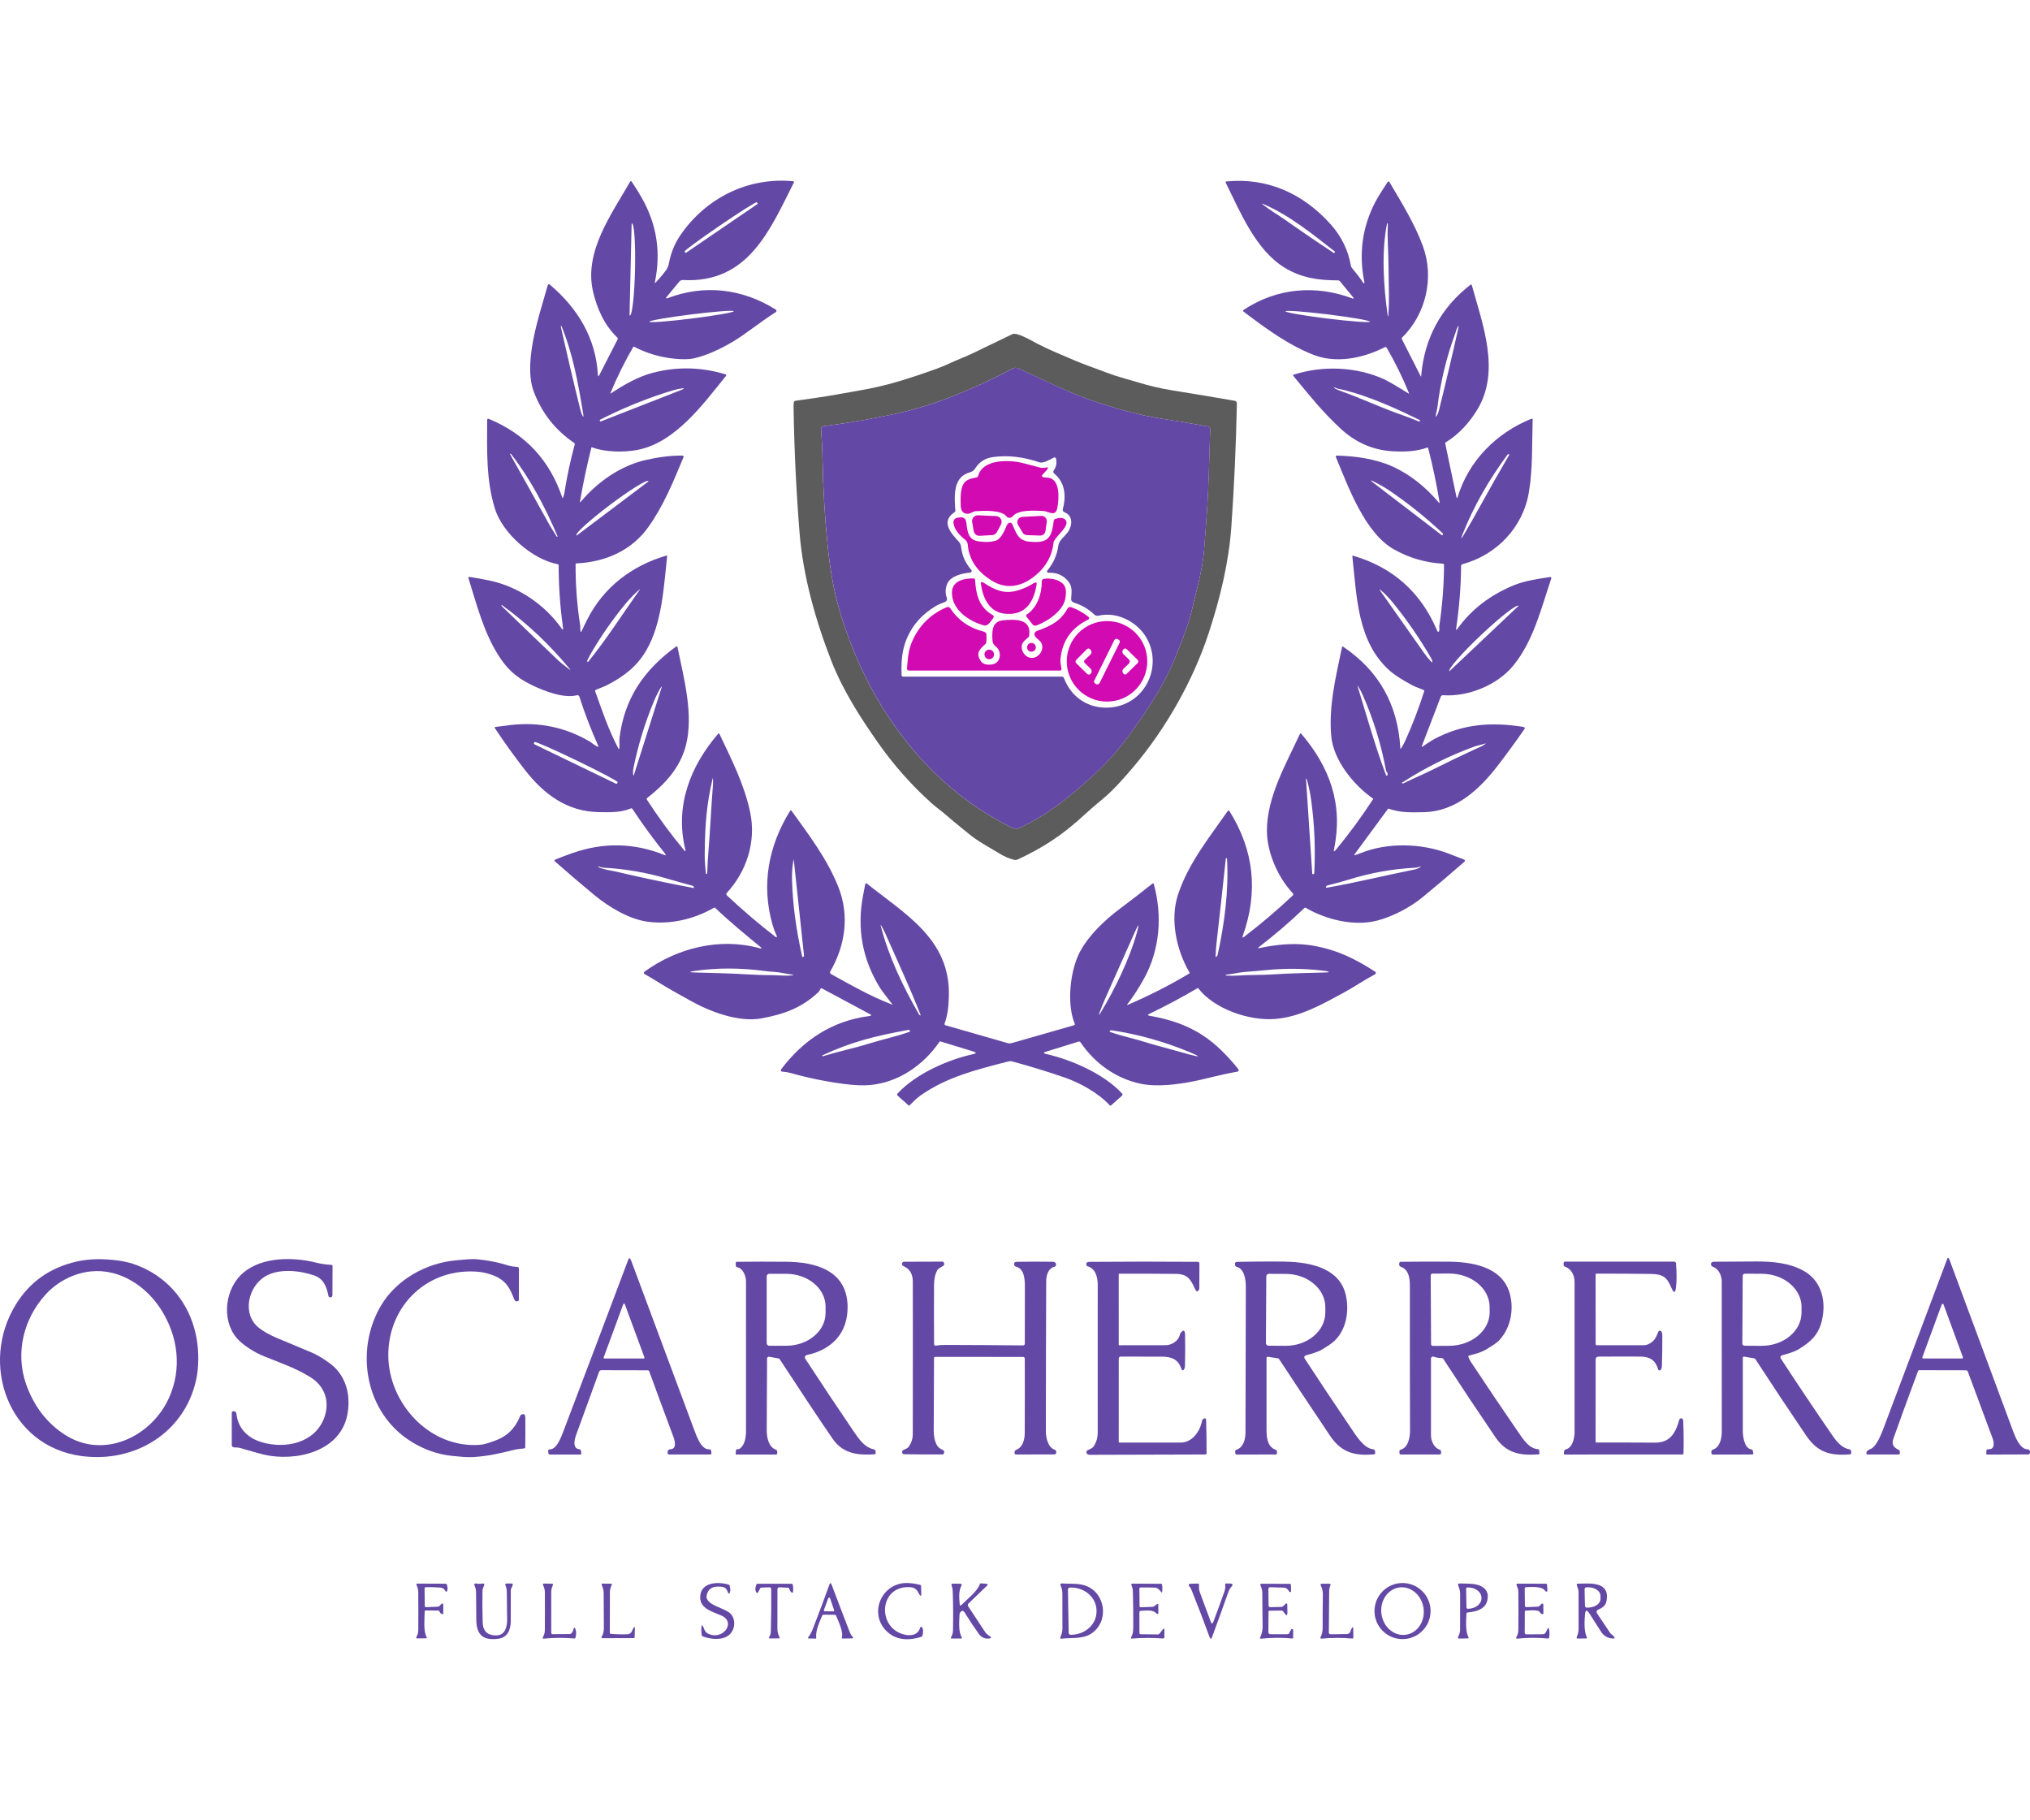 <svg
  version="1.1"
  xmlns="http://www.w3.org/2000/svg"
  xmlns:xlink="http://www.w3.org/1999/xlink"
  width="800"
  viewBox="0 0 998.41 717.16"
  style="enable-background: new 0 0 998.41 717.16"
  xml:space="preserve"
>
  <style type="text/css">
    .blackclass {
      fill: #6448a5;
    }
    .widthClass {
      fill: #d20ab1;
    }
    .escudoBorder {
      fill: #5c5c5c;
    }
  </style>
  <g>
    <path
      id="svg_97_1_"
      class="blackclass"
      d="M438.8,404.83c-3.28-4.16-5.31-6.89-6.1-8.17c-8.58-13.93-11.32-29.03-8.21-45.31
		c0.36-1.9,0.72-3.75,1.07-5.54c0.05-0.26,0.31-0.42,0.56-0.37c0.07,0.01,0.14,0.05,0.2,0.09c18.52,14.84,41.15,27.32,40.36,55.35
		c-0.14,4.9-0.53,9.17-2.12,13.55c-0.11,0.31,0.05,0.66,0.36,0.78c0.01,0,0.02,0.01,0.04,0.01l30.52,8.76c0.72,0.21,1.49,0.21,2.2,0
		l30.48-8.73c0.47-0.13,0.6-0.42,0.41-0.86c-4.07-9.71-2.27-26.37,2.7-35.51c4.42-8.14,12.21-15.48,19.6-21
		c5.42-4.06,10.76-8.19,16.03-12.38c0.15-0.12,0.36-0.09,0.48,0.06c0.03,0.04,0.05,0.08,0.07,0.13c4.27,15.61,3.07,32.31-4.79,46.59
		c-2.47,4.49-5.19,8.69-8.16,12.6c-0.3,0.39-0.22,0.49,0.24,0.29c10.39-4.45,20.45-9.58,30.17-15.37c0.17-0.1,0.23-0.31,0.13-0.48
		c0,0,0,0,0,0c-6.47-11.08-9.73-26.12-5.64-38.41c5.12-15.43,15.31-27.93,24.44-41.03c0.15-0.22,0.46-0.27,0.68-0.12
		c0.05,0.04,0.09,0.08,0.13,0.13c12.11,19.27,14.3,39.73,6.58,61.39c-0.32,0.9-0.1,1.06,0.66,0.48c8.3-6.37,16.26-13.13,23.88-20.3
		c0.4-0.38,0.42-0.77,0.04-1.17c-7.42-7.89-12.71-20.12-12.71-30.84c0.01-16.69,9.64-33.15,16.26-47.54
		c0.08-0.17,0.28-0.25,0.46-0.16c0.04,0.02,0.08,0.05,0.11,0.08c14.31,16.7,20.7,35.04,16.18,56.75c-0.28,1.32,0.02,1.46,0.88,0.42
		c6.58-7.98,12.7-16.31,18.36-24.99c0.04-0.07,0.03-0.16-0.04-0.21c-9.64-6.74-19.61-18.95-20.61-31.02
		c-1.23-14.8,2.35-29.18,5.34-43.5c0.07-0.33,0.24-0.4,0.53-0.21c17.57,11.85,26.95,28.48,28.14,49.9c0.02,0.41,0.15,0.44,0.37,0.1
		c0.78-1.19,1.46-2.42,2.03-3.68c3.59-7.95,6.7-16.08,9.35-24.39c0.08-0.27,0-0.47-0.26-0.59c-1.81-0.84-3.89-1.44-5.51-2.31
		c-5.03-2.69-8.68-5.03-10.93-6.99c-16.32-14.29-16.42-36.69-18.66-56.52c-0.01-0.14,0.09-0.27,0.23-0.29c0.03,0,0.07,0,0.1,0.01
		c19.51,5.7,33.24,17.86,41.2,36.46c0.6,1.42,1.05,1.38,1.32-0.1c0.04-0.21-0.14-1.3-0.06-1.85c1.49-10.03,2.26-19.98,2.32-29.86
		c0.01-0.44-0.21-0.67-0.66-0.7c-8.56-0.51-16.56-2.86-23.99-7.05c-14.21-8.01-22.34-30.4-28.56-45.42
		c-0.1-0.25,0.02-0.54,0.27-0.64c0.06-0.03,0.13-0.04,0.2-0.04c9.09,0.21,18.83,1.59,26.94,5.16c9.01,3.96,16.91,10.43,23.21,17.9
		c0.34,0.41,0.47,0.35,0.38-0.18c-1.47-8.89-3.32-17.7-5.55-26.43c-0.09-0.34-0.3-0.46-0.64-0.34c-5.41,1.89-11.16,2.11-17.02,1.75
		c-9.65-0.59-18.21-4.36-25.65-11.3c-9.13-8.51-15.61-16.77-23.08-25.79c-0.22-0.27-0.17-0.45,0.17-0.56
		c14.34-4.59,30.88-3.96,44.48,2.24c1.89,0.86,5.88,3.18,11.98,6.97c0.31,0.19,0.39,0.12,0.25-0.21
		c-3.12-7.65-6.76-15.06-10.92-22.21c-0.2-0.35-0.65-0.47-1-0.29c-10.42,5.37-23.8,8.16-35.07,3.72
		c-12.55-4.96-23.51-13.03-34.38-21.28c-0.21-0.16-0.25-0.45-0.09-0.66c0.03-0.04,0.07-0.08,0.11-0.11
		c16.38-10.85,35.45-12.51,53.84-5.58c0.13,0.05,0.27-0.01,0.32-0.14c0.03-0.09,0.02-0.18-0.04-0.25l-6.65-8.09
		c-0.26-0.31-0.64-0.49-1.04-0.49c-9.59-0.02-17.72-1.16-25.92-6.06c-14.47-8.63-22.21-27.75-29.32-42.12
		c-0.08-0.15-0.01-0.34,0.14-0.42c0.03-0.02,0.07-0.03,0.11-0.03c20.35-2.05,37.96,6.02,51.41,21.05
		c5.32,5.94,8.64,12.76,9.98,20.46c0.07,0.42,0.43,1.01,1.06,1.74c1.84,2.16,3.53,4.4,5.09,6.72c0.07,0.11,0.22,0.14,0.33,0.07
		c0.02-0.01,0.04-0.03,0.06-0.06c0.09-0.11,0.11-0.28,0.06-0.51c-2.82-13.96-1.01-27.1,5.41-39.42c1.62-3.09,4-6.56,6.02-9.79
		c0.16-0.24,0.48-0.32,0.73-0.16c0.07,0.04,0.12,0.1,0.17,0.17c6.02,10.19,12.36,20.4,16.43,31.43
		c5.75,15.56,1.58,33.59-10.26,45.13c-0.16,0.16-0.2,0.39-0.1,0.59l9.32,18.37c0.12,0.22,0.19,0.21,0.21-0.04
		c1.56-18.62,9.66-33.61,24.28-44.97c0.18-0.14,0.44-0.11,0.58,0.08c0.03,0.04,0.06,0.09,0.07,0.15c5.25,19.15,14.16,42.01,2.81,61
		c-3.84,6.41-9.15,12.32-15.6,16.26c-0.22,0.13-0.33,0.4-0.28,0.65l5.59,26.59c0.02,0.1,0.11,0.18,0.22,0.16
		c0.08-0.01,0.14-0.07,0.16-0.14c5.39-18,19.02-31.84,36.43-38.85c0.22-0.09,0.48,0.02,0.57,0.24c0.02,0.06,0.03,0.11,0.03,0.17
		c-0.4,11.92,0.11,23.85-1.86,35.7c-2.89,17.34-15.89,30.9-32.67,35.41c-0.4,0.1-0.67,0.46-0.68,0.88
		c-0.08,10.29-0.9,20.52-2.43,30.7c-0.13,0.88,0.06,0.95,0.59,0.24c7.12-9.8,16.11-16.54,27.46-21.33
		c5.36-2.26,12.15-3.27,18.16-4.18c0.29-0.04,0.56,0.16,0.6,0.45c0.01,0.08,0,0.17-0.02,0.25c-5.04,14.91-8.7,30.56-18.61,42.78
		c-7.87,9.68-22.29,15.51-34.62,14.65c-0.48-0.04-0.93,0.25-1.11,0.7l-9.37,24.4c-0.04,0.1,0.01,0.21,0.11,0.25
		c0.06,0.02,0.12,0.02,0.17-0.02c1.98-1.26,4.11-2.83,5.86-3.76c14.07-7.54,28.34-8.51,43.99-5.96c0.35,0.05,0.58,0.38,0.53,0.73
		c-0.02,0.1-0.05,0.19-0.11,0.27c-4.22,6.07-8.57,12.02-13.04,17.85c-9.02,11.75-20.6,22.61-36.2,23.04
		c-7.23,0.21-11.97,0.21-17.59-1.7c-0.14-0.05-0.26-0.01-0.35,0.11l-16.53,22.47c-0.07,0.08-0.05,0.2,0.03,0.27
		c0.05,0.04,0.12,0.05,0.18,0.03c0.75-0.21,1.67-0.54,2.74-0.97c13.24-5.37,29.68-5,43.15,0.06c2.68,1,5.26,2,7.74,3
		c0.72,0.29,0.79,0.68,0.21,1.19c-6.66,5.84-13.46,11.61-20.4,17.31c-5.99,4.93-14.52,9.5-22.33,11.53
		c-11.51,2.98-25.15-0.42-35.27-6.29c-0.17-0.1-0.38-0.07-0.53,0.06c-7.07,6.78-14.49,13.15-22.25,19.12
		c-0.82,0.63-0.73,0.84,0.29,0.62c7.61-1.63,16.02-2.52,23.69-1.51c12.48,1.66,22.53,6.29,33.02,13.18c0.33,0.22,0.43,0.67,0.2,1
		c-0.07,0.1-0.16,0.18-0.26,0.24c-5.29,2.8-10.54,6.41-15.4,9.03c-10.27,5.55-21.39,12-33.92,12.96
		c-12.55,0.96-29.76-4.83-37.71-15.17c-0.04-0.06-0.13-0.08-0.2-0.04c-7.77,4.57-15.72,8.81-23.85,12.72
		c-0.88,0.42-0.84,0.72,0.13,0.89c13.66,2.4,24.64,6.83,34.76,16.47c3.17,3.02,6.15,6.29,8.96,9.83c0.25,0.32,0.2,0.78-0.11,1.04
		c-0.1,0.08-0.21,0.13-0.33,0.15c-8.81,1.52-16.46,3.82-22.75,4.98c-6.6,1.23-16.51,2.67-24.72,1c-12.15-2.47-22.8-10.1-29.71-20.37
		c-0.23-0.34-0.65-0.49-1.04-0.37l-15.96,4.96c-1.37,0.42-1.36,0.8,0.04,1.11c12.18,2.74,28.55,9.74,37.39,19.49
		c0.27,0.3,0.25,0.76-0.05,1.03c0,0,0,0-0.01,0.01l-5.44,4.81c-0.15,0.13-0.38,0.12-0.51-0.02c-5.98-6.47-15.22-11.33-22.5-13.83
		c-8.51-2.93-17.12-5.56-25.81-7.89c-0.41-0.11-0.98-0.07-1.73,0.11c-16.61,4.24-29.97,7.68-42.76,16.46
		c-2.13,1.46-3.94,3.36-5.8,5.17c-0.1,0.09-0.24,0.09-0.34,0.01l-5.39-4.8c-0.41-0.37-0.43-0.75-0.06-1.15
		c9.13-9.77,24.75-16.57,37.14-19.32c1.69-0.37,1.71-0.81,0.06-1.31l-16.11-4.92c-0.22-0.06-0.39,0-0.52,0.18
		c-7.96,11.63-20.31,20.03-34.3,21.27c-3.33,0.3-7.56,0.11-12.71-0.56c-8.87-1.16-17.62-2.96-26.25-5.39
		c-1.36-0.38-2.82-0.55-4.16-0.67c-0.37-0.03-0.64-0.36-0.61-0.72c0.01-0.12,0.06-0.24,0.13-0.34
		c10.81-14.43,25.19-23.91,43.19-26.23c0.36-0.04,0.66-0.11,0.91-0.21c0.15-0.05,0.23-0.22,0.17-0.37
		c-0.02-0.07-0.08-0.13-0.14-0.16l-24.21-12.98c-0.17-0.09-0.3-0.05-0.38,0.12c-0.47,0.92-0.89,1.54-1.25,1.88
		c-8.34,7.82-16.98,10.78-27.81,12.82c-11.5,2.16-26.02-3.53-35.36-8.86c-2.38-1.35-4.77-2.68-7.17-3.99
		c-5.03-2.72-9.95-6.09-15.12-8.96c-0.31-0.17-0.41-0.56-0.24-0.87c0.04-0.08,0.1-0.15,0.18-0.2c16.05-11.75,37.2-17,56.62-11.61
		c1.19,0.33,1.31,0.1,0.37-0.69c-7.5-6.23-15.08-12.35-22.18-19.18c-0.14-0.13-0.35-0.16-0.53-0.06
		c-9.62,5.59-21.25,8.34-32.31,6.95c-9.36-1.17-19.36-7.2-26.64-13.22c-6.46-5.34-12.89-10.83-19.31-16.49
		c-0.22-0.19-0.25-0.53-0.06-0.75c0.06-0.07,0.13-0.12,0.21-0.15c2.73-1.11,5.56-2.18,8.5-3.21c15.34-5.37,30.48-5.03,45.42,1.04
		c0.29,0.12,0.42,0.03,0.39-0.29c-0.01-0.06-0.08-0.19-0.22-0.37c-5.75-7.13-11.12-14.49-16.13-22.06
		c-0.17-0.27-0.52-0.38-0.81-0.25c-4.81,2-9.74,1.93-15.74,1.81c-15.77-0.31-27.07-8.86-36.39-20.84
		c-5.11-6.57-10.02-13.39-14.73-20.48c-0.11-0.16-0.07-0.39,0.09-0.5c0.05-0.03,0.1-0.05,0.15-0.06c2.49-0.35,5.05-0.67,7.68-0.97
		c13.9-1.56,26.79,1.13,38.67,8.09c0.88,0.52,2.51,1.97,3.95,2.58c0.41,0.17,0.52,0.05,0.34-0.35c-3.55-7.93-6.66-16.02-9.32-24.29
		c-0.16-0.5-0.68-0.79-1.19-0.66c-6.44,1.66-15.93-1.97-22.32-5.07c-7.69-3.74-12.25-7.92-16.85-15.44
		c-6.92-11.31-10.24-24.51-14.2-37.12c-0.07-0.23,0.05-0.47,0.28-0.54c0.06-0.02,0.13-0.03,0.19-0.02c3.37,0.5,6.73,1.11,10.09,1.82
		c14.12,3.01,27.25,11.97,35.43,23.78c0.33,0.48,0.52,0.43,0.58-0.15c0.01-0.07-0.02-0.27-0.06-0.6
		c-1.41-10.15-2.12-20.34-2.13-30.59c0-0.27-0.13-0.43-0.4-0.49c-12.52-2.36-27.14-15.11-30.92-27.25
		c-4.44-14.27-3.87-28.85-3.84-43.53c0-0.69,0.32-0.9,0.95-0.64c17.89,7.43,29.89,20.34,36.02,38.75c0.08,0.24,0.18,0.25,0.28,0.02
		c0.37-0.84,0.58-1.5,0.65-1.96c1.27-8.17,3-16.3,5.19-24.37c0.07-0.24-0.03-0.5-0.24-0.64c-9.29-6.27-15.93-14.68-19.92-25.23
		c-1.54-4.05-2.08-9.18-1.63-15.39c0.92-12.68,5.09-24.8,8.52-37.03c0.09-0.31,0.41-0.49,0.72-0.4c0.08,0.02,0.15,0.06,0.21,0.11
		c13.76,11.61,22.68,26.31,23.7,44.34c0.05,0.97,0.3,1.02,0.74,0.15l8.95-17.47c0.17-0.33,0.1-0.72-0.17-0.98
		c-6.37-6.07-10.03-14.37-11.95-22.82c-4.42-19.49,9.25-37.94,18.33-53.83c0.12-0.2,0.37-0.27,0.56-0.15
		c0.05,0.03,0.1,0.07,0.13,0.12c1.78,2.6,3.47,5.32,5.07,8.15c7.33,12.95,9.45,26.75,6.37,41.41c-0.08,0.41,0.02,0.46,0.31,0.16
		c1.89-1.95,3.64-4.01,5.24-6.18c0.66-0.9,1.12-2.01,1.36-3.33c0.97-5.14,2.86-9.77,5.68-13.88c12.46-18.17,33.26-28.67,55.53-26.45
		c0.2,0.01,0.35,0.19,0.33,0.4c0,0.05-0.02,0.1-0.04,0.14c-11.81,23.35-22.44,49.72-54.59,48.02c-0.7-0.04-1.37,0.26-1.81,0.8
		l-6.4,7.73c-0.12,0.13-0.1,0.33,0.03,0.45c0.09,0.08,0.22,0.1,0.34,0.05c18.48-7.16,37.34-4.67,53.5,5.51
		c0.34,0.21,0.44,0.66,0.23,1c-0.06,0.09-0.13,0.17-0.23,0.23c-8.17,5.25-14.78,10.74-20.64,14.26c-7.01,4.22-13.52,7.05-19.53,8.47
		c-2.29,0.54-5.53,0.6-9.74,0.18c-7.03-0.7-13.64-2.67-19.83-5.91c-0.12-0.07-0.28-0.02-0.35,0.1c-4.26,7.33-8.01,14.91-11.24,22.75
		c-0.1,0.24-0.04,0.29,0.18,0.15c6.44-4.24,13.31-8.24,20.65-10.15c11.89-3.11,23.81-2.86,35.77,0.76c0.26,0.08,0.4,0.35,0.33,0.6
		c-0.02,0.06-0.05,0.12-0.09,0.16c-11.35,14.02-25.06,32.96-43.69,36.42c-6.81,1.27-15.8,1.11-22.3-1.31
		c-0.07-0.03-0.16,0.01-0.19,0.08c0,0,0,0.01-0.01,0.02c-2.21,8.72-4.07,17.5-5.59,26.36c-0.11,0.64,0.05,0.71,0.47,0.21
		c8.01-9.56,19.43-17.62,31.84-20.43c5.67-1.28,12.11-2.27,18.09-2.15c0.3,0,0.54,0.25,0.53,0.55c0,0.07-0.01,0.14-0.04,0.2
		c-4.96,11.94-9.87,24.01-17.38,34.49c-8.25,11.49-21.06,17.08-35.28,17.77c-0.28,0.01-0.42,0.16-0.43,0.45
		c-0.04,10.08,0.71,20.09,2.26,30.03c0.1,0.66-0.01,1.98,0.18,2.85c0.11,0.49,0.27,0.51,0.49,0.05c0.9-1.96,1.83-3.88,2.78-5.75
		c8.11-15.98,21.91-26.47,38.96-31.49c0.15-0.05,0.31,0.04,0.36,0.19c0.01,0.04,0.01,0.08,0.01,0.12
		c-1.68,15.05-2.48,32.99-10.3,46.37c-4.57,7.81-10.72,12.58-19.1,16.96c-1.66,0.87-3.86,1.58-5.78,2.46
		c-0.27,0.12-0.35,0.32-0.25,0.59c3.42,9.54,6.61,19.02,11.31,27.95c0.38,0.72,0.59,0.68,0.64-0.14c0.1-1.6-0.14-3.28,0.06-4.85
		c2.39-19.53,12.15-33.57,27.89-44.95c0.18-0.12,0.42-0.08,0.54,0.1c0.03,0.04,0.05,0.09,0.06,0.14
		c3.08,15.13,8.12,33.44,4.07,48.68c-2.9,10.93-10.34,18.87-19.02,25.65c-0.25,0.2-0.29,0.43-0.12,0.7
		c5.6,8.65,11.69,16.94,18.27,24.86c0.69,0.83,0.91,0.72,0.65-0.33c-5.2-21.4,2.42-40.9,16.23-56.96c0.11-0.13,0.3-0.14,0.43-0.03
		c0.03,0.03,0.06,0.06,0.08,0.1c5.96,12.56,12.31,24.94,15.17,38.66c3.01,14.4-1.7,29-11.53,39.66c-0.31,0.33-0.29,0.85,0.04,1.15
		c7.71,7.25,15.76,14.11,24.14,20.57c0.11,0.08,0.26,0.08,0.37-0.01c0.15-0.14,0.17-0.34,0.04-0.6c-0.83-1.77-1.52-3.59-2.06-5.47
		c-5.71-19.92-1.88-39.12,8.71-56.16c0.09-0.15,0.29-0.2,0.45-0.11c0.04,0.02,0.07,0.06,0.1,0.1c8.59,11.9,17.72,23.91,23.14,37.66
		c5.51,13.97,3.39,28.65-3.99,41.44c-0.26,0.45-0.1,1.02,0.35,1.28c0,0,0.01,0,0.01,0.01c9.87,5.45,18.57,10.52,29.92,14.97
		C438.98,405.22,439.04,405.14,438.8,404.83L438.8,404.83z M337.34,35.42l35.25-24.05c0.07-0.05,0.09-0.16,0.04-0.23l-0.42-0.63
		c-0.31-0.28-8.37,4.81-18.05,11.42l-0.25,0.17c-9.74,6.64-17.45,12.31-17.21,12.65c0,0,0,0,0,0l0.42,0.62
		C337.16,35.45,337.26,35.47,337.34,35.42z M656.44,34.7c-11.05-8.64-22.23-17.77-35.09-23.29c-0.8-0.34-0.85-0.24-0.18,0.3
		c3.25,2.61,7.42,5.01,10.36,7.08c8.05,5.69,16.2,11.24,24.43,16.65c0.1,0.06,0.19,0.06,0.27-0.02l0.21-0.17
		C656.68,35.07,656.67,34.89,656.44,34.7z M683.12,56.17c-0.13-8.76-0.18-17.51-0.57-26.27c-0.11-2.24-0.1-5.17,0.02-8.79
		c0.01-0.13-0.06-0.2-0.18-0.21h-0.01c-0.11-0.01-0.2,0.06-0.22,0.17c-2.79,14.13-1.66,30.72,0.26,44.58
		c0.19,1.39,0.34,1.38,0.44-0.02C683.08,62.6,683.17,59.45,683.12,56.17z M310.65,21.09l-1.02,44.99c0,0.07,0.05,0.12,0.11,0.13
		c0,0,0.01,0,0.01,0h0.05c1.11,0.02,2.24-10.02,2.52-22.44v-0.27c0.28-12.39-0.39-22.46-1.5-22.53h-0.05
		C310.71,20.96,310.66,21.01,310.65,21.09C310.65,21.08,310.65,21.08,310.65,21.09z M360.88,64.1c-0.07-0.56-9.42,0.15-20.89,1.58
		c0,0,0,0,0,0c-11.47,1.43-20.71,3.04-20.64,3.6l0,0c0.07,0.56,9.42-0.15,20.89-1.58c0,0,0,0,0,0
		C351.71,66.27,360.95,64.66,360.88,64.1C360.88,64.1,360.88,64.1,360.88,64.1z M673.75,69.25c0.07-0.56-9.16-2.16-20.62-3.57
		c0,0,0,0,0,0c-11.46-1.41-20.8-2.09-20.87-1.53c0,0,0,0,0,0c-0.07,0.56,9.16,2.16,20.62,3.57c0,0,0,0,0,0
		C664.33,69.13,673.68,69.81,673.75,69.25C673.75,69.25,673.75,69.25,673.75,69.25z M286.81,114.45
		c-2.42-14.67-4.95-29.15-10.65-42.98c-0.05-0.1-0.17-0.14-0.27-0.09c-0.08,0.04-0.12,0.12-0.11,0.21
		c3.06,13.38,6.1,26.7,9.43,40.02c0.37,1.49,0.67,2.51,0.91,3.05C286.9,116.48,287.14,116.41,286.81,114.45z M715.73,75.04
		c-4.35,11.78-7.28,23.91-8.78,36.37c-0.14,1.2-0.72,2.76-0.8,4.21c-0.03,0.52,0.09,0.56,0.36,0.11c0.55-0.9,0.95-1.86,1.2-2.88
		c3.41-13.7,6.65-27.43,9.72-41.21c0.08-0.37,0.01-0.41-0.24-0.12C716.46,72.37,716.12,73.98,715.73,75.04z M698.3,117.65
		c-9.79-4.85-21.27-10.08-32.11-13.36c-3.42-1.03-6.06-1.71-7.92-2.01c-0.69-0.12-1.24-0.56-1.93-0.71
		c-0.09-0.02-0.18,0.04-0.2,0.13c-0.01,0.07,0.01,0.14,0.07,0.17c0.77,0.52,2.12,1.11,4.03,1.78c8.35,2.92,19.14,7.97,29.92,11.72
		c2.57,0.9,5.11,1.88,7.61,2.94c0.21,0.09,0.45,0,0.55-0.21l0.09-0.19C698.46,117.8,698.42,117.71,698.3,117.65z M295.59,118.27
		l38.56-15.08c3.07-1.2,2.96-1.49-0.33-0.87c-1.38,0.26-3.77,0.94-7.15,2.04c-10.83,3.53-21.31,7.89-31.45,13.07
		c-0.23,0.12-0.3,0.3-0.21,0.55C295.1,118.3,295.3,118.39,295.59,118.27z M274.22,174.75c-6.04-14.24-13.43-28.22-22.9-40.49
		c-0.08-0.11-0.18-0.12-0.29-0.05l-0.17,0.11c-0.02,0.01-0.03,0.03-0.02,0.05c6.38,11.33,12.7,22.69,18.99,34.07
		c0.59,1.08,1.93,3.25,4.01,6.51c0.06,0.09,0.18,0.12,0.27,0.07l0.01-0.01C274.22,174.96,274.26,174.84,274.22,174.75z
		 M742.22,134.55l-0.18-0.12c-0.2-0.13-0.37-0.1-0.51,0.09c-9.48,12.78-16.88,25.87-22.19,39.26c-1.01,2.53-0.81,2.63,0.58,0.29
		c2.57-4.32,5.25-9.03,8.05-14.12c4.66-8.47,9.42-16.86,14.3-25.18C742.32,134.68,742.3,134.61,742.22,134.55z M283.71,174.35
		l35.15-26.48c0.05-0.04,0.06-0.11,0.02-0.17l0,0l-0.04-0.05c-0.68-0.86-9.08,4.35-18.77,11.65l-0.19,0.14
		c-9.68,7.3-17,13.93-16.38,14.83l0.04,0.05C283.58,174.38,283.66,174.39,283.71,174.35C283.71,174.35,283.71,174.35,283.71,174.35z
		 M675.96,148.03c-2.17-1.11-2.29-0.92-0.35,0.56l33.35,25.53c0.21,0.17,0.51,0.13,0.67-0.08c0.11-0.14,0.13-0.33,0.06-0.5
		c-0.06-0.13-0.17-0.27-0.33-0.42c-8.14-7.64-16.83-14.6-26.08-20.86C681.27,150.9,678.83,149.49,675.96,148.03z M291.41,231.07
		c-0.91,1.53-1.76,3.1-2.53,4.7c-0.11,0.22-0.11,0.44-0.01,0.65c0.12,0.25,0.26,0.27,0.44,0.05c9.05-11.12,16.89-23.52,25.05-34.99
		c0.51-0.73,0.44-0.8-0.23-0.21c-2.49,2.19-4.88,4.69-7.16,7.51C301.24,215.84,296.06,223.26,291.41,231.07z M703.6,234.25
		c-5.44-9.35-11.57-18.23-18.37-26.62c-2.02-2.49-4.03-4.58-6.04-6.26c-0.82-0.69-0.92-0.6-0.3,0.28
		c7.14,10.15,14.32,20.27,21.46,30.44c1.19,1.7,2.32,3.09,3.37,4.16c0.74,0.76,0.95,0.62,0.64-0.43
		C704.24,235.45,703.99,234.93,703.6,234.25z M280.26,240.4c0.04,0.04,0.12,0.04,0.16,0c0.04-0.04,0.04-0.12,0-0.16l0,0
		c-9.91-11.91-20.31-21.99-33.57-31.65c-0.02-0.01-0.04-0.01-0.06,0.01l-0.13,0.16c-0.08,0.1-0.08,0.2,0.02,0.29
		c9.2,8.89,18.43,17.75,27.68,26.58C276.18,237.38,278.17,238.74,280.26,240.4z M712.87,241.14l34.01-32.15
		c0.01-0.01,0.01-0.02,0-0.02c0,0,0,0,0,0l0,0c-0.83-0.91-9.07,5.51-18.41,14.33c-0.01,0.01-0.02,0.02-0.03,0.03l-0.22,0.21
		c-9.33,8.82-16.21,16.7-15.37,17.6l0,0C712.86,241.15,712.87,241.15,712.87,241.14C712.87,241.14,712.87,241.14,712.87,241.14z
		 M670.13,252.61c-0.68-1.53-1.4-2.87-2.16-4.01c-0.31-0.47-0.39-0.44-0.22,0.1c4.41,14.28,8.5,29.03,13.75,43.05
		c0.42,1.13,0.75,1.1,0.99-0.08c0.04-0.19-0.11-0.51-0.44-0.98c-0.21-0.31-0.35-0.63-0.41-0.95
		C679.25,276.9,675.42,264.53,670.13,252.61z M321.5,256.18c-4.31,10.39-7.59,21.1-9.86,32.11c-0.28,1.34-0.36,2.52-0.25,3.54
		c0.07,0.77,0.23,0.79,0.47,0.05l13.44-42.45c0.32-1.01,0.2-1.07-0.35-0.16C323.73,251.28,322.58,253.58,321.5,256.18z
		 M262.77,277.03l40.25,19.46c0.18,0.09,0.39,0.01,0.48-0.17l0.3-0.61c0.27-0.37-8.61-5.08-19.83-10.5
		c-0.04-0.02-0.09-0.04-0.13-0.06l-0.25-0.12c-11.19-5.41-20.43-9.47-20.67-9.09l-0.3,0.62
		C262.52,276.73,262.6,276.95,262.77,277.03z M725.47,279.49c1.42-0.64,3.5-1.38,4.95-2.51c0.42-0.33,0.38-0.41-0.13-0.24
		c-1.75,0.59-3.71,0.91-5.34,1.51c-12.21,4.48-23.79,10.24-34.73,17.28c-0.1,0.06-0.21,0.11-0.34,0.14
		c-0.21,0.05-0.32,0.11-0.33,0.18c-0.03,0.24,0.14,0.47,0.39,0.5c0.09,0.01,0.18,0,0.26-0.05c4.76-2.39,9.94-4.5,14.38-6.74
		C711.48,286.09,718.45,282.73,725.47,279.49z M347.83,340.51c0.12-3.86,0.34-7.71,0.66-11.55c0.88-10.65,1.26-20.89,2.12-31.31
		c0.11-1.29,0.12-2.49,0.06-3.57c-0.03-0.49-0.1-0.49-0.21-0.02c-2.86,12.23-3.75,22.07-3.86,37c-0.02,3.28,0.26,6.39,0.57,9.6
		c0.01,0.08,0.06,0.12,0.15,0.12l0.25-0.01C347.72,340.77,347.83,340.65,347.83,340.51z M642.96,295.13
		c-0.14-0.51-0.28-0.88-0.43-1.11c-0.15-0.24-0.22-0.21-0.2,0.07l3.06,46.53c0.01,0.2,0.11,0.29,0.31,0.29h0.25
		c0.28-0.01,0.42-0.15,0.43-0.42c0.63-11.87,0.15-23.7-1.45-35.48C644.49,301.67,643.83,298.38,642.96,295.13z M394.81,381.66
		l0.24-0.09c0.26-0.09,0.42-0.34,0.39-0.6l-5.04-47.13c-0.03-0.25-0.06-0.25-0.11,0c-0.6,3.11-0.85,6.5-0.75,10.16
		c0.33,11.67,2,24.18,5.01,37.52C394.57,381.67,394.66,381.72,394.81,381.66z M603.39,333.12l-0.21-0.01c-0.18,0-0.28,0.09-0.3,0.26
		c-1.5,14.08-3.05,28.17-4.65,42.26c-0.11,0.95-0.24,2.87-0.37,5.75c-0.02,0.33,0.1,0.39,0.36,0.18c0.37-0.31,0.6-0.71,0.71-1.19
		c3.33-15.32,5.46-31.48,4.55-47.18C603.46,333.14,603.43,333.12,603.39,333.12z M340.58,346.61c-4.29-1.14-8.54-2.33-12.77-3.57
		c-10.06-2.95-20.33-4.71-30.79-5.28c-0.96-0.05-1.69-0.31-2.56-0.63c-0.11-0.04-0.18-0.01-0.22,0.1v0.01
		c-0.04,0.11-0.01,0.18,0.09,0.23c2.86,1.34,6.35,1.66,8.63,2.2c10.29,2.42,20.62,4.65,31,6.69c2.32,0.46,4.7,0.92,7.14,1.38
		c0.12,0.02,0.23-0.05,0.25-0.17c0.01-0.05,0-0.11-0.03-0.16l-0.28-0.46C340.93,346.78,340.77,346.66,340.58,346.61z M662.97,343.73
		c-1.95,0.62-5.35,1.55-10.19,2.78c-0.31,0.08-0.55,0.34-0.6,0.65l-0.04,0.21c-0.03,0.2,0.05,0.29,0.25,0.25
		c14.63-2.53,28.98-6.1,43.55-9.03c0.98-0.2,1.8-0.67,2.67-1.12c0.09-0.05,0.11-0.12,0.07-0.21l-0.01-0.01
		c-0.04-0.09-0.1-0.12-0.2-0.08c-0.9,0.37-1.84,0.57-2.82,0.62C684.49,338.39,673.6,340.37,662.97,343.73z M435.55,370.39
		c-0.71-1.61-1.44-3.03-2.19-4.25c-0.27-0.43-0.34-0.41-0.21,0.09c3.94,15.32,10.93,29.95,18.83,43.62c0.13,0.22,0.29,0.38,0.5,0.48
		c0.3,0.14,0.39,0.06,0.27-0.25C447.52,396.68,441.34,383.56,435.55,370.39z M541.29,409.11c7.25-12.02,14.18-26.28,17.86-39.42
		c1.29-4.62,0.97-4.73-0.98-0.35c-4.31,9.74-9.15,20.59-14.5,32.54c-1.18,2.65-2.13,4.99-2.84,7.01
		C540.29,410.45,540.44,410.52,541.29,409.11z M389.28,390.26c-2.64-0.29-5.52-1.08-8.4-1.27c-1.96-0.13-3.37-0.26-4.23-0.37
		c-12.33-1.68-24.05-1.71-35.15-0.07c-2.71,0.4-2.7,0.64,0.04,0.73c4.96,0.17,9.89,0.31,14.78,0.41c6.79,0.14,15.25,0.94,22.92,0.89
		c2.92-0.02,6.72,0.48,10.05,0.13C390.63,390.56,390.63,390.41,389.28,390.26z M650.79,388.39c-9.29-1.11-18.61-1.21-27.94-0.29
		c-3.45,0.34-6.91,0.64-10.37,0.89c-3.02,0.22-6.21,1.09-9.43,1.36c-0.12,0.01-0.18,0.08-0.18,0.2v0.01c0,0.12,0.06,0.19,0.18,0.2
		c1.84,0.16,3.68,0.18,5.51,0.05c5.66-0.41,11.26-0.2,16.92-0.56c9.65-0.63,17.75-0.69,26.76-0.98c1.76-0.06,1.79-0.28,0.07-0.68
		C652.26,388.57,651.75,388.51,650.79,388.39z M446.73,417.52c-16.58,3.03-28.16,5.94-42.21,12.48c-0.17,0.07-0.19,0.18-0.07,0.32
		l0.15,0.17c0.01,0.01,0.01,0.01,0.01,0.01c7.6-2.34,15.53-3.99,23.08-6.33c7.14-2.22,13.32-3.41,19.79-5.78
		c0.11-0.04,0.17-0.16,0.13-0.28c0-0.01-0.01-0.02-0.02-0.03l-0.13-0.21C447.29,417.58,447.04,417.47,446.73,417.52z M585.27,428.52
		c-12.43-5.16-24.97-8.76-38.6-10.83c-0.3-0.04-0.59,0.09-0.76,0.33l-0.14,0.21c-0.06,0.09-0.03,0.21,0.06,0.26
		c0.01,0.01,0.03,0.02,0.05,0.02c3.82,1.27,7.67,2.38,11.56,3.35c3.88,0.96,7.74,2.34,11.67,3.36c6.17,1.61,10.99,3.08,15.81,4.37
		C590.42,431.07,590.53,430.71,585.27,428.52z"
    ></path>
    <path
      id="svg_106_1_"
      class="escudoBorder"
      d="M408.97,236.29c-7.76-19.81-14.02-41.9-15.72-63.15
		c-1.66-20.65-2.64-41.35-2.96-62.08c-0.01-0.8,0.03-1.49,0.11-2.07c0.07-0.49,0.34-0.77,0.83-0.84c6.97-1.02,13.77-1.89,20.73-3.16
		c3.76-0.69,7.53-1.36,11.3-2.01c12.74-2.2,23.03-5.46,37.66-10.68c1.93-0.69,4.37-1.72,7.33-3.09c3.23-1.5,6.74-2.78,9.75-4.23
		c6.64-3.2,13.27-6.4,19.91-9.6c2.29-1.11,9.96,3.51,12.39,4.77c6,3.1,12.41,5.64,18.67,8.34c4.67,2.01,10.17,3.81,15.28,5.81
		c4.79,1.87,9.72,3.05,14.59,4.54c6.03,1.86,12.02,3.29,18.09,4.25c10.13,1.62,20.2,3.3,30.21,5.04c0.81,0.14,1.2,0.62,1.19,1.43
		c-0.41,20.16-1.31,40.27-2.71,60.33c-1.23,17.68-5.55,35.36-11.04,52.16c-7.82,23.9-21.2,47.2-36.92,65.9
		c-6.05,7.19-10.85,12.26-14.42,15.23c-4.57,3.8-7.74,6.53-9.52,8.2c-11.07,10.35-20.96,16.63-33.13,22.3
		c-0.61,0.28-1.31,0.34-1.97,0.17c-2.55-0.68-4.76-1.65-7.19-3.14c-5.04-3.09-10.36-5.82-14.94-9.6c-3.69-3.05-6.92-5.58-11.05-9.15
		c-2.39-2.07-5.17-4.04-7.31-5.96c-9.86-8.87-18.61-18.75-26.25-29.63C423.14,263.94,414.53,250.47,408.97,236.29z M579.14,231.56
		c2.61-6.8,5.37-13.03,7.09-20.65c2.17-9.65,5.24-19.59,5.98-29.47c0.88-11.78,1.87-23.52,2.24-35.36
		c0.26-8.06,0.51-16.08,0.76-24.06c0.01-0.59-0.4-1.1-0.98-1.2c-4.89-0.88-9.78-1.75-14.7-2.59c-3.76-0.65-10.73-1.49-16.28-2.74
		c-8.98-2.02-17.5-4.43-25.58-7.22c-12.53-4.34-24.51-10.38-36.63-15.98c-1.05-0.48-2-0.5-2.86-0.05
		c-17.94,9.43-37.04,17.7-56.56,22.03c-11.9,2.64-24.04,4.75-36.4,6.35c-1.03,0.13-1.5,0.71-1.41,1.74
		c0.41,4.94,0.66,10.19,0.76,15.74c0.26,13.67,1.08,27.3,2.45,40.88c0.99,9.87,2.71,20.96,5.11,29.53
		c12.76,45.63,40.92,86.93,84.02,108.8c1.55,0.79,3.49,1.69,4.93,1.03c13.76-6.29,25.86-16.09,36.91-26.27
		c7.36-6.78,13.38-13.85,18.74-21.38c6.76-9.5,12.62-18.05,18.31-29.62C576.37,238.39,577.73,235.22,579.14,231.56z"
    ></path>
    <path
      id="svg_107_1_"
      class="blackclass"
      d="M586.23,210.91c-1.72,7.62-4.48,13.85-7.09,20.65c-1.41,3.67-2.77,6.84-4.08,9.51
		c-5.69,11.58-11.55,20.12-18.31,29.62c-5.36,7.54-11.38,14.6-18.74,21.38c-11.05,10.18-23.16,19.97-36.91,26.27
		c-1.44,0.66-3.38-0.24-4.93-1.03c-43.1-21.87-71.26-63.17-84.02-108.8c-2.4-8.57-4.11-19.66-5.11-29.53
		c-1.37-13.59-2.19-27.21-2.45-40.88c-0.1-5.55-0.36-10.8-0.76-15.74c-0.09-1.03,0.38-1.61,1.41-1.74
		c12.36-1.6,24.49-3.71,36.4-6.35c19.52-4.33,38.62-12.6,56.56-22.03c0.86-0.45,1.81-0.43,2.86,0.05
		c12.13,5.59,24.1,11.63,36.63,15.98c8.08,2.79,16.61,5.2,25.58,7.22c5.55,1.25,12.52,2.08,16.28,2.74
		c4.91,0.85,9.81,1.71,14.7,2.59c0.58,0.11,0.99,0.61,0.98,1.2c-0.24,7.98-0.5,16-0.76,24.06c-0.37,11.84-1.36,23.58-2.24,35.36
		C591.47,191.32,588.4,201.26,586.23,210.91z M477.08,192.67c-3.42,0.18-9.59,1.63-11.16,5.36c-1.02,2.41-1.1,4.75-0.24,7.03
		c0.3,0.79-0.1,1.69-0.89,2c-1.76,0.69-3.39,1.28-4.97,2.27c-4.54,2.84-8.1,6.15-10.66,9.95c-5.23,7.73-6.06,15.16-5.74,23.74
		c0.02,0.5,0.28,0.76,0.78,0.76h78c0.48,0,0.92,0.3,1.09,0.75c3.74,9.82,12.56,15.31,22.88,14.43
		c16.86-1.44,25.83-19.88,17.76-34.16c-4.34-7.69-14.44-13.22-23.65-10.96c-0.75,0.18-1.54-0.03-2.09-0.57
		c-2.74-2.65-6.03-4.6-9.89-5.85c-1.04-0.33-1.53-0.94-1.48-1.81c0.18-3.25,0.76-5.81-1.27-8.47c-2.39-3.12-5.7-4.6-9.91-4.42
		c-0.36,0.02-0.67-0.26-0.69-0.62c-0.01-0.17,0.05-0.33,0.15-0.46c3.01-3.6,4.82-7.71,5.43-12.34c0.31-2.4,2.93-4.34,4.38-6.19
		c2.53-3.24,3.12-8.42-1.43-10.18c-0.61-0.24-0.95-0.9-0.77-1.54c1.79-6.38,1.07-13.18-4.25-17.48c-0.46-0.37-0.55-1.03-0.21-1.5
		c1.25-1.76,1.62-3.72,1.11-5.87c-0.09-0.38-0.47-0.62-0.86-0.52c-0.06,0.01-0.11,0.03-0.17,0.06c-1.81,0.95-5.26,2.96-7.11,2.33
		c-7.4-2.51-15.05-3.68-22.85-2.58c-3.76,0.53-6.63,2.31-8.59,5.35c-1.23,1.89-2.06,1.86-4.04,2.61c-7.26,2.76-6.3,12.39-5.86,18.42
		c0.02,0.27-0.11,0.53-0.34,0.68c-7.37,4.77-1.4,10.73,2.28,14.86c0.46,0.51,0.77,1.42,0.94,2.71c0.55,4.19,2.12,7.57,4.93,10.8
		c0.31,0.36,0.27,0.9-0.09,1.21C477.45,192.58,477.27,192.65,477.08,192.67z"
    ></path>
    <path
      id="svg_113_1_"
      class="widthClass"
      d="M512.93,145.68c0.59,0.14,1.29,0.22,2.08,0.25c6.66,0.25,5.87,10.54,5,14.98
		c-0.91,4.63-4.34,1.53-6.98,1.42c-4.15-0.16-12.12-0.81-15,2.67c-0.7,0.84-1.96,0.96-2.8,0.25c-0.11-0.1-0.22-0.2-0.31-0.32
		c-2.45-3.23-11.4-2.68-15.02-2.49c-1.4,0.08-2.72,1.46-4.36,1.28c-2.27-0.23-2.98-1.89-3.03-4.07c-0.06-3.05-0.24-5.63,0.55-8.61
		c1.07-4.07,3.74-4.48,7.3-5.22c0.34-0.07,0.61-0.33,0.69-0.66c2.23-8.51,15.35-7.97,21.64-6.48c1.35,0.32,4.35,1.1,9.01,2.34
		c0.68,0.18,1.58,0.18,2.16,0.04c1.67-0.41,1.97-0.02,0.92,1.18l-2.16,2.44c-0.22,0.25-0.2,0.63,0.05,0.85
		C512.73,145.61,512.83,145.66,512.93,145.68z"
    ></path>
    <path
      id="svg_116_1_"
      class="widthClass"
      d="M488,174.19l-6.14,0.36c-1.44,0.09-2.72-0.92-2.97-2.35l-0.76-4.41
		c-0.27-1.55,0.76-3.02,2.31-3.29c0.2-0.04,0.41-0.05,0.61-0.04l8.86,0.4c1.57,0.07,2.78,1.4,2.71,2.96
		c-0.02,0.42-0.13,0.84-0.33,1.21l-1.95,3.64C489.87,173.56,488.99,174.13,488,174.19z"
    ></path>
    <path
      id="svg_117_1_"
      class="widthClass"
      d="M502.8,165.24l9.33-0.49c1.43-0.07,2.65,1.03,2.72,2.46c0.01,0.16,0,0.33-0.02,0.49
		l-0.64,4.5c-0.19,1.31-1.33,2.27-2.65,2.23l-6.45-0.21c-0.89-0.03-1.71-0.51-2.16-1.28l-2.24-3.8c-0.73-1.23-0.32-2.82,0.92-3.55
		C501.98,165.39,502.38,165.27,502.8,165.24z"
    ></path>
    <path
      id="svg_118_1_"
      class="widthClass"
      d="M497.91,168.93c1.88,4.15,2.81,7.93,8.16,8.47c9.33,0.94,11.12-1.53,12.2-10.28
		c0.04-0.36,0.28-0.67,0.62-0.8c1.42-0.56,3.53-0.95,4.78,0.07c3.65,2.96-5.21,8.61-5.51,11.52c-0.66,6.32-3.55,11.64-8.67,15.95
		c-6.7,5.66-14.47,7.48-22.24,2.42c-6.46-4.21-10.73-9.76-11.31-17.7c-0.05-0.66-0.61-1.54-1.22-2.04c-2.47-2.01-5.09-4.62-5.7-7.8
		c-0.35-1.85,0.41-2.89,2.27-3.14l0.75-0.1c1.87-0.24,2.93,0.56,3.2,2.43c0.53,3.72,0.64,8.33,5.5,9.25
		c3.04,0.57,5.92,0.54,8.63-0.1c2.98-0.7,4.81-5.4,5.88-7.87c0.18-0.41,0.5-0.75,0.9-0.95C496.95,167.9,497.53,168.11,497.91,168.93
		z"
    ></path>
    <path
      id="svg_119_1_"
      class="widthClass"
      d="M483.86,218.6c-7.38-2.07-15.87-7.69-15.67-16.39c0.13-5.53,6.2-6.87,10.69-6.68
		c0.43,0.02,0.66,0.25,0.68,0.68c0.51,7.27,1.87,13.46,8.72,17.33c0.45,0.25,0.6,0.81,0.35,1.26c-0.03,0.05-0.06,0.09-0.09,0.13
		C487.46,216.29,485.98,219.19,483.86,218.6z"
    ></path>
    <path
      id="svg_120_1_"
      class="widthClass"
      d="M504.96,213.29c5.26-3.47,7.47-10.38,7.42-16.35c-0.01-0.64,0.47-1.18,1.1-1.26
		c3.14-0.41,7.6,0.25,9.74,2.97c1.42,1.8,1.11,5.13,0.64,7.22c-1.33,5.88-8.78,10.81-14.14,12.78c-0.68,0.25-1.45,0.03-1.9-0.54
		l-3.01-3.84c-0.23-0.29-0.18-0.72,0.12-0.95C504.94,213.31,504.95,213.3,504.96,213.29z"
    ></path>
    <path
      id="svg_121_1_"
      class="widthClass"
      d="M483.9,197.69c5.09,3.3,9.62,5.55,15.91,3.92c3.03-0.79,5.87-2.03,8.51-3.72
		c0.35-0.23,0.69-0.35,1.01-0.37c0.29-0.02,0.54,0.2,0.56,0.49c0,0.04,0,0.07,0,0.11c-1.36,9.15-5.69,15.92-15.96,14.7
		c-7.68-0.92-10.73-8.32-11.54-14.98c-0.03-0.27,0.16-0.52,0.44-0.56c0.04-0.01,0.09,0,0.13,0
		C483.21,197.32,483.53,197.46,483.9,197.69z"
    ></path>
    <path
      id="svg_126_1_"
      class="widthClass"
      d="M449.38,224.84c3.54-7.07,8.99-12.13,16.34-15.2c0.58-0.24,1.25-0.04,1.6,0.49
		c3.92,5.92,9.36,9.74,16.31,11.47c1.06,0.27,1.57,0.85,1.55,1.76c-0.03,1.24,0.06,2.48-0.14,3.72c-0.04,0.26-0.17,0.5-0.37,0.68
		c-2.99,2.63-4.97,4.65-2.1,8.63c1.21,1.68,3.93,1.73,5.72,1.33c3.33-0.76,4.24-4.46,2.79-7.23c-0.84-1.59-2.81-2.07-2.94-4.3
		c-0.29-4.74-0.34-9.52,5.17-10.08c5.49-0.55,14.25-1.11,12.84,7.67c-0.04,0.26-0.15,0.48-0.35,0.65c-1.23,1.1-2.89,2.19-3.23,3.92
		c-0.5,2.51,1.24,5.25,3.51,6.01c4.34,1.46,8.36-4.12,5.71-7.68c-0.27-0.36-0.93-0.98-1.98-1.87c-1.51-1.27-1.48-2.92,0.46-3.6
		c6.4-2.21,11.48-4.82,14.74-10.86c0.35-0.66,1.13-0.96,1.84-0.71c3.1,1.12,5.94,2.71,8.51,4.77c0.34,0.27,0.4,0.76,0.13,1.11
		c-0.07,0.09-0.17,0.17-0.28,0.22c-8.24,4.02-12.79,10.5-13.65,19.44c-0.14,1.55,0.27,3.21,0.51,4.76c0.07,0.4-0.21,0.78-0.61,0.85
		c-0.04,0.01-0.08,0.01-0.12,0.01L447,240.81c-0.51,0-0.92-0.41-0.92-0.92c0-0.03,0-0.06,0-0.08
		C446.56,234.39,446.6,230.39,449.38,224.84z"
    ></path>
    <path
      id="svg_127_1_"
      class="widthClass"
      d="M564.26,236.27c0,10.93-8.86,19.8-19.8,19.8l0,0c-10.93,0-19.8-8.86-19.8-19.8l0,0
		c0-10.93,8.86-19.8,19.8-19.8l0,0C555.4,216.47,564.26,225.34,564.26,236.27L564.26,236.27z M550.66,227.09
		c0.28-0.56,0.05-1.23-0.51-1.5l-0.57-0.28c-0.56-0.28-1.23-0.05-1.5,0.51l-9.88,19.9c-0.28,0.56-0.05,1.23,0.51,1.5l0.57,0.28
		c0.55,0.28,1.23,0.05,1.5-0.51L550.66,227.09z M533.47,237.04c-0.39-0.39-0.39-1.03,0-1.42c0.01-0.01,0.02-0.02,0.03-0.02l2.66-2.5
		c0.81-0.76,0.88-1.58,0.21-2.46l-0.21-0.26c-0.35-0.46-1.01-0.55-1.47-0.2c-0.04,0.03-0.08,0.06-0.11,0.1l-5.27,5.3
		c-0.45,0.45-0.44,1.17,0.01,1.62c0,0,0,0,0,0l5.4,5.28c0.46,0.44,1.19,0.43,1.63-0.03c0.03-0.03,0.06-0.07,0.09-0.11l0.15-0.21
		c0.5-0.66,0.43-1.58-0.16-2.16L533.47,237.04z M555.23,235.36c0.56,0.54,0.57,1.43,0.03,1.99c-0.01,0.01-0.03,0.03-0.04,0.04
		l-2.69,2.55c-0.55,0.52-0.65,1.36-0.23,2l0.25,0.38c0.3,0.45,0.9,0.57,1.35,0.27c0.05-0.03,0.1-0.07,0.14-0.12l5.5-5.35
		c0.43-0.42,0.44-1.11,0.02-1.54c-0.01-0.01-0.01-0.01-0.02-0.02l-5.44-5.3c-0.42-0.4-1.08-0.39-1.49,0.02
		c-0.02,0.02-0.03,0.04-0.05,0.06l-0.19,0.22c-0.52,0.62-0.47,1.54,0.11,2.11L555.23,235.36z"
    ></path>
    <circle
      id="svg_129_1_"
      class="widthClass"
      cx="507.3"
      cy="229.39"
      r="2.16"
    ></circle>
    <circle
      id="svg_132_1_"
      class="widthClass"
      cx="486.54"
      cy="232.88"
      r="2.36"
    ></circle>
    <path
      id="svg_149_1_"
      class="blackclass"
      d="M943.38,585.18c-4.99,13.41-9.04,24.52-12.16,33.34c-1.03,2.9,0.13,4.33,2.66,5.53
		c0.27,0.13,0.43,0.34,0.49,0.63c0.07,0.38,0.08,0.75,0.01,1.13c-0.05,0.29-0.3,0.49-0.59,0.49l-15.34,0.01
		c-0.26,0-0.47-0.19-0.5-0.45c-0.16-1.56,1.46-1.93,2.48-2.47c2.54-1.37,4.77-6.9,5.86-9.77c10.49-27.9,20.99-55.8,31.49-83.7
		c0.08-0.22,0.19-0.32,0.31-0.31c0.24,0.02,0.45,0.19,0.53,0.41c10.5,28.28,21,56.57,31.49,84.87c1.13,3.05,3.51,8.83,7.04,8.86
		c0.77,0.01,1.19,0.39,1.24,1.16l0.02,0.33c0.05,0.69-0.27,1.03-0.95,1.03l-20.22,0.07c-0.24,0-0.35-0.12-0.34-0.36l0.07-1.62
		c0.02-0.34,0.19-0.54,0.53-0.57l1.27-0.13c0.85-0.08,1.53-0.73,1.67-1.58c0.19-1.18,0.07-2.36-0.36-3.53
		c-3.97-10.72-8.05-21.71-12.24-32.97c-0.17-0.46-0.51-0.69-0.99-0.69l-22.99-0.05C943.62,584.85,943.46,584.96,943.38,585.18z
		 M945.47,578.47c-0.09,0.25,0.04,0.52,0.29,0.61c0.05,0.02,0.1,0.03,0.15,0.03h19.07c0.26,0,0.48-0.22,0.47-0.48
		c0-0.05-0.01-0.1-0.03-0.15l-9.53-25.93c-0.09-0.25-0.37-0.37-0.62-0.27c-0.13,0.05-0.23,0.15-0.27,0.27
		C955,552.54,945.47,578.47,945.47,578.47z"
    ></path>
    <path
      id="svg_150_1_"
      class="blackclass"
      d="M319.32,585.46c-0.13-0.34-0.44-0.56-0.8-0.56l-22.78-0.05c-0.48,0-0.91,0.3-1.08,0.76
		c-3.81,10.52-7.57,20.85-11.27,30.98c-0.76,2.09-2.06,6.82,1.51,7.11c0.48,0.04,0.75,0.29,0.82,0.77l0.17,1.18
		c0.07,0.46-0.13,0.69-0.6,0.69l-14.82-0.01c-0.48,0-0.73-0.24-0.77-0.71l-0.08-0.99c-0.04-0.56,0.22-0.84,0.78-0.84
		c3.22,0.06,5.36-5.39,6.54-8.51c10.78-28.34,21.53-56.77,32.25-85.27c0.07-0.17,0.26-0.25,0.43-0.19c0.04,0.01,0.07,0.03,0.1,0.06
		c0.3,0.28,0.54,0.66,0.72,1.14c10.29,27.65,20.59,55.3,30.9,82.95c1.42,3.82,3.65,10.05,7.54,9.8c0.49-0.03,0.78,0.2,0.86,0.68
		l0.16,0.99c0.1,0.58-0.15,0.87-0.74,0.87h-19.88c-0.8,0-1.11-0.39-0.93-1.17l0.1-0.45c0.12-0.55,0.61-0.94,1.19-0.95
		c3.33-0.03,2.29-4.15,1.6-6.01C327.19,606.91,323.22,596.16,319.32,585.46z M296.91,578.55c-0.08,0.21,0.03,0.45,0.24,0.53
		c0.05,0.02,0.1,0.03,0.14,0.03h19.27c0.23,0,0.41-0.18,0.42-0.41c0-0.05-0.01-0.1-0.03-0.14l-9.64-26.15
		c-0.08-0.22-0.31-0.33-0.53-0.25c-0.12,0.04-0.21,0.13-0.25,0.25L296.91,578.55z"
    ></path>
    <path
      id="svg_151_1_"
      class="blackclass"
      d="M7.79,552.54c6.85-11.12,16.86-18.17,30.03-21.14c6.06-1.37,13.01-1.5,20.86-0.39
		c4.63,0.65,9.17,2.13,13.63,4.44c13.17,6.81,21.75,19.04,24.38,33.75c1.17,6.55,1.09,14.42-0.19,20.27
		c-5.74,26.26-30.29,41.13-56.48,37.59C4.03,622.21-10.23,581.76,7.79,552.54z M83.09,598.51c6.49-14.39,4.54-30.21-3.8-43.37
		c-7.37-11.62-20.34-20.31-34.61-18.87c-8.5,0.87-16.65,5.17-22.36,11.49c-10.69,11.84-14.82,28.43-9.59,43.65
		c3.64,10.59,10.19,19.66,19.81,25.58C51.57,628.67,74.6,617.32,83.09,598.51z"
    ></path>
    <path
      id="svg_152_1_"
      class="blackclass"
      d="M152.95,588.48c-6.98-4.47-15.27-7.33-23.09-10.46c-4.48-1.79-10.72-5.6-13.73-9.33
		c-7.34-9.08-5.39-24.32,3.67-31.89c9.28-7.74,24.37-7.66,35.63-4.85c2.56,0.64,5.1,1.01,7.62,1.11c0.28,0.01,0.5,0.24,0.5,0.53
		l-0.06,14.48c-0.01,0.32-0.17,0.62-0.45,0.79c-0.36,0.22-0.71,0.25-1.05,0.1c-0.23-0.11-0.37-0.29-0.42-0.54
		c-1-4.68-2.33-8.55-7.23-10.22c-7.27-2.46-17.16-3.41-23.78,0.44c-8.51,4.96-11.73,18.67-3.24,25.38c2.24,1.78,5.28,3.48,9.11,5.1
		c5.62,2.38,11.26,4.74,16.92,7.07c3.02,1.25,8.74,4.82,11.33,7.38c6.22,6.16,7.81,15.21,6.06,23.58
		c-3.8,18.18-25.99,22.72-40.96,19.22c-1.78-0.42-5.74-1.52-11.88-3.31c-0.96-0.28-2.01-0.13-2.93-0.29
		c-0.65-0.11-0.98-0.5-0.98-1.16v-15.8c0-0.43,0.35-0.78,0.78-0.78h0.25c0.62,0,1.14,0.46,1.21,1.07
		c0.84,7.33,5.43,12.06,12.44,14.15c11.59,3.46,25.95,0.49,30.66-11.68C162.36,600.74,160.03,593.02,152.95,588.48z"
    ></path>
    <path
      id="svg_153_1_"
      class="blackclass"
      d="M244.02,538.81c-2.11-1.03-5.8-2.08-8.51-2.33c-24.84-2.32-44.38,16.22-44.53,40.69
		c-0.14,23.79,20.28,46.25,44.98,44.38c2.61-0.2,4.99-1.15,7.46-2.02c5.91-2.09,10.04-6.13,12.38-12.11
		c0.17-0.42,0.51-0.73,0.94-0.86c1.07-0.31,1.61,0.19,1.62,1.52c0.05,4.91,0.04,9.82-0.03,14.74c-0.01,0.28-0.15,0.43-0.42,0.48
		c-1.66,0.22-3.36,0.31-4.91,0.69c-6.64,1.62-12.21,3.02-19.81,3.56c-3.58,0.26-7.03-0.2-10.6-0.53c-7.34-0.7-13.99-3.17-20-6.84
		c-22.93-13.98-28.3-44.81-15.29-66.96c7.54-12.84,22.33-21.25,37.6-22.45c3.33-0.26,6.67-0.73,9.91-0.44
		c5.24,0.48,10.37,1.51,15.4,3.1c1.41,0.45,2.8,0.52,4.22,0.65c0.46,0.04,0.81,0.43,0.8,0.88l-0.04,15.31
		c0,0.22-0.12,0.41-0.31,0.52c-0.84,0.45-1.62,0.14-1.96-0.75C251.04,545.11,249.38,541.43,244.02,538.81z"
    ></path>
    <path
      id="svg_154_1_"
      class="blackclass"
      d="M378.25,578.25c-0.46-0.08-0.9,0.23-0.98,0.7c-0.01,0.05-0.01,0.09-0.01,0.14
		c-0.05,12.08-0.1,23.83-0.16,35.26c-0.02,3.38,0.81,8.34,4.62,9.64c0.22,0.08,0.37,0.23,0.44,0.45c0.16,0.49,0.18,0.99,0.07,1.5
		c-0.05,0.25-0.21,0.38-0.47,0.38l-19.51,0.02c-0.3,0-0.44-0.15-0.42-0.45l0.13-1.65c0.03-0.34,0.21-0.52,0.55-0.53l0.6-0.02
		c0.3-0.01,0.56-0.11,0.79-0.29c3.28-2.67,3.01-7.5,3.01-11.24c0.01-23.67,0-47.34-0.01-71.01c0-2.47-1.38-6.41-4.38-6.94
		c-0.32-0.06-0.51-0.25-0.58-0.57c-0.12-0.57-0.14-1.13-0.06-1.69c0.04-0.27,0.19-0.4,0.45-0.4c8.17-0.1,16.33-0.1,24.48-0.02
		c14.23,0.14,29.8,4.19,30.06,21.95c0.19,13.21-7.85,21.33-20.12,23.94c-0.62,0.13-1.02,0.75-0.89,1.37
		c0.03,0.14,0.08,0.27,0.16,0.39c7.86,12.05,15.82,23.98,23.86,35.81c2.62,3.85,5.4,7.91,10.07,8.84c0.28,0.06,0.46,0.22,0.56,0.48
		c0.16,0.42,0.22,0.87,0.16,1.34c-0.04,0.31-0.29,0.56-0.6,0.57c-8.43,0.51-15.48-0.27-20.64-7.76
		c-6.31-9.16-14.94-22.14-25.91-38.94c-0.16-0.25-0.42-0.42-0.72-0.47C382.81,579.05,378.25,578.25,378.25,578.25z M377.08,538.75
		v32.8c0,0.71,0.58,1.29,1.29,1.29h8.29c10.71,0,19.38-7.22,19.38-16.14l0,0v-3.1c0-8.91-8.68-16.14-19.38-16.14l0,0h-8.29
		C377.65,537.46,377.08,538.04,377.08,538.75z"
    ></path>
    <path
      id="svg_155_1_"
      class="blackclass"
      d="M503.06,572.66c0.64,0.01,0.97-0.32,0.97-0.96c0.04-9.96,0.05-19.42,0.03-28.38
		c-0.01-3.56-0.44-8.51-4.5-9.44c-0.32-0.07-0.58-0.32-0.68-0.64c-0.16-0.58-0.12-1.03,0.14-1.34c0.18-0.22,0.53-0.33,1.05-0.34
		c5.84-0.1,11.68-0.11,17.51-0.04c1.25,0.02,2.12,0.66,1.71,1.95c-0.07,0.24-0.27,0.42-0.51,0.47c-3.28,0.74-4.23,4.36-4.23,7.19
		c-0.1,24.6-0.16,49.2-0.17,73.8c0,2.75,0.92,7.93,4.39,9.04c0.33,0.1,0.57,0.37,0.64,0.7c0.14,0.63,0.09,1.07-0.16,1.34
		c-0.16,0.17-0.51,0.26-1.03,0.26c-6.19,0.03-12.36,0.04-18.52,0.03c-0.43,0-0.68-0.22-0.72-0.65c-0.09-0.86,0.18-1.41,1.02-1.75
		c3.14-1.27,3.99-5.13,4-8.18c0.05-11.64,0.06-23.8,0.02-36.48c0-0.61-0.31-0.92-0.92-0.92l-43.06-0.02c-0.44,0-0.66,0.22-0.66,0.65
		c-0.03,12.28-0.08,24.06-0.14,35.37c-0.02,2.96,0.53,8.11,3.89,9.45c1.01,0.41,1.51,0.94,1.11,2.04c-0.11,0.28-0.37,0.47-0.67,0.47
		c-6.24,0.03-12.51-0.01-18.81-0.1c-0.36-0.01-0.61-0.09-0.76-0.25c-0.44-0.48-0.42-1.22,0.06-1.66c0.09-0.08,0.19-0.15,0.31-0.21
		c1-0.46,2.1-0.8,2.75-1.8c1.21-1.89,1.81-3.81,1.81-5.75c0.06-38.25,0.06-63.38,0.01-75.39c-0.02-3.2-1.29-5.98-4.35-7.34
		c-0.5-0.22-0.81-0.49-0.92-0.8c-0.15-0.44-0.03-0.85,0.37-1.23c0.15-0.15,0.36-0.23,0.57-0.23l18.99-0.06
		c0.25,0,0.43,0.11,0.55,0.33c0.44,0.8,0.34,1.39-0.28,1.77c-1.11,0.69-2.4,1.18-3.02,2.36c-0.95,1.84-1.43,4.13-1.46,6.88
		c-0.07,9.6-0.07,19.33,0.02,29.2c0.01,0.6,0.31,0.85,0.9,0.76c1.38-0.23,2.9-0.34,4.54-0.34
		C477.85,572.46,490.57,572.54,503.06,572.66L503.06,572.66z"
    ></path>
    <path
      id="svg_156_1_"
      class="blackclass"
      d="M550.22,537.79l0.01,34.55c0,0.14,0.11,0.25,0.25,0.25l0,0c7.61-0.01,15.22-0.02,22.83-0.03
		c2.72-0.01,5.97-1.82,6.84-4.65c0.22-0.72,0.33-1.09,0.35-1.11c1.51-2.06,2.29-1.82,2.35,0.74c0.09,4.68,0.08,9.6-0.04,14.78
		c-0.02,0.73-0.06,1.18-0.13,1.36c-0.64,1.68-1.26,1.67-1.86-0.02c-1.5-4.25-4.85-5.45-9.35-5.47c-6.75-0.04-13.49-0.05-20.22-0.02
		c-0.67,0-1.01,0.33-1.01,1l-0.01,40.94c0,0.18,0.15,0.33,0.33,0.33c9.97-0.01,19.98,0,30.03,0.01c5.86,0.01,9.6-5.52,10.6-10.69
		c0.09-0.45,0.38-0.84,0.79-1.04c0.78-0.39,1.19-0.16,1.22,0.67c0.18,5.36,0.25,10.8,0.22,16.31c0,0.33-0.27,0.6-0.6,0.6l0,0
		c-18.76,0.05-37.59,0.1-56.5,0.16c-0.67,0.01-1.15-0.08-1.43-0.25c-0.56-0.35-0.72-1.08-0.37-1.64c0.13-0.21,0.32-0.37,0.54-0.46
		c1.23-0.52,2.35-0.9,3.06-2.12c1.17-2,1.76-4.01,1.76-6.03c0.02-24.4,0.02-48.8,0.01-73.21c0-3.54-1.07-7.92-4.97-8.98
		c-0.27-0.07-0.49-0.28-0.57-0.56c-0.2-0.67-0.07-1.15,0.39-1.42c0.24-0.14,0.64-0.21,1.22-0.21c17.69-0.14,35.37-0.15,53.03-0.02
		c0.62,0.01,0.93,0.32,0.92,0.94l-0.05,12.31c0,0.06-0.02,0.13-0.05,0.18c-0.67,1.34-1.27,1.48-1.79,0.42
		c-2.36-4.86-3.48-7.87-9.72-7.92c-12.54-0.1-21.75-0.13-27.66-0.09C550.35,537.38,550.22,537.52,550.22,537.79z"
    ></path>
    <path
      id="svg_157_1_"
      class="blackclass"
      d="M623.72,578.27c-0.54-0.08-0.81,0.15-0.81,0.7c-0.01,12.37-0.01,24.16,0,35.38c0,3.69,0.53,8.34,4.51,9.6
		c0.24,0.07,0.41,0.23,0.49,0.48c0.16,0.45,0.2,0.91,0.12,1.38c-0.05,0.32-0.24,0.48-0.57,0.48l-19.32,0.05
		c-0.25,0.01-0.41-0.11-0.48-0.35c-0.14-0.46-0.19-0.93-0.14-1.42c0.04-0.3,0.2-0.5,0.49-0.59c3.53-1.06,4.54-5.18,4.55-8.43
		c0.05-23.94,0.1-47.88,0.17-71.81c0.01-3.24-0.71-8.78-4.47-9.69c-0.45-0.11-0.79-0.49-0.85-0.95c-0.08-0.57,0-0.99,0.23-1.25
		c0.16-0.18,0.5-0.27,1.02-0.28c13.88-0.23,22.71-0.23,26.51,0.01c11.08,0.68,23.98,3.78,26.79,16.54c1.76,8,0.05,17.7-6.49,23.05
		c-1.27,1.03-3.03,2.21-5.29,3.53c-2.47,1.43-5.26,2.04-8,2.89c-0.52,0.16-0.82,0.71-0.66,1.23c0.03,0.09,0.07,0.18,0.12,0.26
		c7.48,11.46,15.11,22.9,22.86,34.32c2.36,3.48,6.34,9.99,10.85,10.32c0.43,0.03,0.78,0.35,0.86,0.77l0.14,0.8
		c0.11,0.59-0.14,0.91-0.73,0.95c-9.53,0.8-15.97-0.95-21.48-9.17c-11.07-16.51-19.41-29.06-25.04-37.65
		c-0.15-0.22-0.36-0.36-0.62-0.4C628.47,579.01,623.72,578.27,623.72,578.27z M622.79,538.72l-0.18,32.82c0,0.7,0.56,1.27,1.26,1.27
		l0,0l8.38,0.05c10.76,0.06,19.52-7.23,19.57-16.28c0,0,0,0,0,0l0.02-2.58c0.05-9.05-8.63-16.43-19.39-16.49c0,0,0,0,0,0l-8.38-0.05
		C623.37,537.46,622.8,538.02,622.79,538.72C622.79,538.72,622.79,538.72,622.79,538.72z"
    ></path>
    <path
      id="svg_158_1_"
      class="blackclass"
      d="M705.16,578.2c-0.53-0.2-1.11,0.07-1.31,0.6c-0.04,0.11-0.06,0.24-0.06,0.36
		c-0.03,13.07-0.03,25.65,0,37.76c0.01,2.65,1.47,6.14,4.34,7.02c0.27,0.08,0.45,0.26,0.54,0.53c0.14,0.46,0.15,0.93,0.03,1.4
		c-0.07,0.29-0.25,0.44-0.56,0.44H688.9c-0.3,0-0.49-0.15-0.55-0.45c-0.1-0.45-0.11-0.89-0.05-1.34c0.04-0.28,0.2-0.46,0.48-0.53
		c3.88-1.02,4.72-6.22,4.71-9.46c-0.08-23.01-0.1-46.02-0.07-69.03c0.01-3.95,0.34-9.87-4.54-11.53c-0.28-0.09-0.5-0.3-0.6-0.56
		c-0.2-0.48-0.19-0.96,0.02-1.45c0.11-0.28,0.32-0.41,0.62-0.41c7.81-0.1,15.62-0.12,23.43-0.06c11.32,0.08,25.98,2.32,29.97,14.94
		c2.47,7.81,0.95,17.19-4.78,23.52c-1.5,1.66-3.86,2.98-5.82,4.24c-2.94,1.89-5.91,2.63-9.19,3.45c-0.26,0.06-0.42,0.32-0.36,0.58
		c0,0.01,0.01,0.02,0.01,0.04c0.26,0.81,0.65,1.61,1.16,2.39c8.01,12.12,16.14,24.17,24.39,36.13c2.33,3.38,5,6.74,8.78,6.91
		c0.27,0.01,0.41,0.15,0.45,0.41l0.2,1.62c0.04,0.32-0.1,0.49-0.42,0.51c-9.02,0.69-15.83-0.47-21.23-8.39
		c-8.69-12.78-17.26-25.65-25.7-38.6c-0.15-0.23-0.41-0.36-0.68-0.36C707.77,578.91,706.45,578.68,705.16,578.2L705.16,578.2z
		 M703.66,538.22l0.18,33.84c0,0.47,0.38,0.84,0.84,0.84c0,0,0.01,0,0.01,0l8.07-0.04c11.04-0.06,19.95-7.49,19.9-16.6
		c0,0,0,0,0-0.01l-0.02-2.55c-0.05-9.11-9.04-16.44-20.08-16.38l-8.07,0.04C704.03,537.37,703.66,537.75,703.66,538.22
		C703.66,538.22,703.66,538.22,703.66,538.22z"
    ></path>
    <path
      id="svg_159_1_"
      class="blackclass"
      d="M784.77,620.22c0,0.12,0.1,0.21,0.21,0.21l0,0c9.66-0.03,19.33-0.01,29.02,0.05
		c7.53,0.04,10.13-4.9,11.94-11.3c0.14-0.49,0.65-0.77,1.14-0.63c0.12,0.03,0.23,0.09,0.33,0.17c0.27,0.22,0.42,0.57,0.44,1.04
		c0.23,5.38,0.28,10.74,0.14,16.07c0,0.26-0.22,0.47-0.48,0.47l-57.87,0.02c-0.33,0-0.5-0.17-0.51-0.5c-0.01-0.51,0.08-1,0.26-1.47
		c0.11-0.28,0.32-0.45,0.61-0.52c3.42-0.79,4.4-5.49,4.41-8.44c0.02-24.68,0.02-49.37,0-74.06c-0.01-3.14-1.62-6.36-4.86-7.47
		c-0.24-0.08-0.42-0.29-0.47-0.53c-0.1-0.45-0.1-0.9-0.02-1.36c0.06-0.33,0.26-0.49,0.59-0.49l53.65-0.02
		c0.63,0,0.97,0.32,1.02,0.95c0.36,4.76,0.36,8.67-0.02,11.73c-0.35,2.85-1.09,2.96-2.21,0.31c-2.23-5.22-3.92-6.85-10.28-6.93
		c-8.89-0.12-17.77-0.16-26.66-0.14c-0.22,0-0.39,0.18-0.39,0.4l0.02,34.19c0,0.41,0.2,0.61,0.61,0.61
		c7.57,0.03,15.25,0.03,23.03-0.01c1.61-0.01,3.15-0.7,4.62-2.08c1.25-1.16,1.93-2.9,2.53-4.5c0.17-0.45,0.66-0.67,1.1-0.51
		c0.16,0.06,0.31,0.17,0.41,0.32c0.32,0.47,0.49,1.07,0.49,1.81c0.03,5.17-0.04,10.34-0.22,15.52c-0.02,0.5-0.19,0.99-0.51,1.49
		c-0.22,0.35-0.69,0.45-1.03,0.22c-0.16-0.1-0.27-0.26-0.32-0.44c-1.09-4.13-3.91-6.21-8.45-6.24c-7.16-0.04-14.07-0.03-20.73,0.02
		c-1.03,0.01-1.54,0.52-1.54,1.55L784.77,620.22L784.77,620.22z"
    ></path>
    <path
      id="svg_160_1_"
      class="blackclass"
      d="M857.88,578.19c-0.48-0.08-0.72,0.11-0.72,0.6c-0.02,12.53-0.02,24.55,0,36.06c0,2.56,0.79,8.43,4.1,8.92
		c0.51,0.07,0.81,0.37,0.89,0.88l0.15,1.02c0.07,0.42-0.11,0.64-0.54,0.64l-19.49,0.02c-0.25,0-0.41-0.12-0.49-0.37
		c-0.15-0.52-0.15-1.02,0.02-1.51c0.1-0.27,0.28-0.44,0.55-0.52c3.5-0.98,4.46-5.6,4.46-8.59c0.01-24.73,0.01-49.46-0.01-74.2
		c0-2.68-1.48-6.26-4.45-7.18c-0.26-0.08-0.46-0.24-0.6-0.47c-0.35-0.62-0.34-1.14,0.04-1.56c0.24-0.28,0.64-0.41,1.19-0.41
		c6.85-0.04,13.7-0.08,20.55-0.13c8.35-0.05,16.81,0.72,23.85,4.77c8.9,5.12,10.96,15.47,8.53,24.87c-1.69,6.52-5.43,9.9-10.94,13.3
		c-2.69,1.67-5.57,2.36-8.55,3.21c-0.55,0.16-0.87,0.73-0.71,1.28c0.03,0.1,0.07,0.19,0.13,0.28c8.42,12.9,16.9,25.54,25.43,37.91
		c1.93,2.82,4.73,6.25,8.35,6.74c0.26,0.03,0.45,0.16,0.58,0.39c0.29,0.49,0.37,1.03,0.24,1.62c-0.06,0.3-0.24,0.46-0.54,0.48
		c-10,0.76-15.96-0.93-21.75-9.47c-8.39-12.37-16.66-24.82-24.81-37.36c-0.14-0.21-0.33-0.33-0.56-0.37L857.88,578.19L857.88,578.19
		z M857.11,538.47l-0.18,33.26c0,0.6,0.48,1.09,1.07,1.09l0,0l8.31,0.05c10.85,0.06,19.68-7.23,19.73-16.28c0,0,0,0,0,0l0.02-2.66
		c0.05-9.05-8.71-16.43-19.55-16.49l-8.31-0.05C857.6,537.39,857.11,537.88,857.11,538.47
		C857.11,538.47,857.11,538.47,857.11,538.47z"
    ></path>
    <path
      id="svg_168_1_"
      class="blackclass"
      d="M410.64,705.13l-5.48-0.06c-0.36,0-0.69,0.21-0.82,0.54c-1.34,3.21-3.29,7.34-2.9,10.79
		c0.04,0.31-0.1,0.46-0.41,0.45l-3.33-0.08c-0.18,0-0.31-0.15-0.31-0.33c0-0.07,0.03-0.14,0.07-0.19c1.58-2.01,2.22-3.93,3.12-6.27
		c2.62-6.78,5.05-13.31,7.3-19.59c0.38-1.06,0.77-1.06,1.16-0.01c3.01,8.01,5.98,15.78,8.91,23.32c0.36,0.93,0.86,1.71,1.5,2.35
		c0.16,0.16,0.16,0.42,0,0.57c-0.08,0.08-0.18,0.12-0.29,0.12l-4.83,0.07c-0.17,0-0.31-0.13-0.32-0.3c0-0.03,0-0.07,0.01-0.1
		c0.91-2.9-1.69-8.13-2.84-10.91C411.09,705.25,410.91,705.13,410.64,705.13z M405.23,702.76c-0.09,0.25,0.03,0.52,0.28,0.61
		c0.05,0.02,0.11,0.03,0.17,0.03l4.09,0.05c0.26,0,0.48-0.21,0.49-0.47c0-0.05-0.01-0.11-0.02-0.16l-1.98-5.81
		c-0.09-0.25-0.36-0.38-0.61-0.29c-0.14,0.05-0.24,0.15-0.29,0.29C407.35,697.01,405.23,702.76,405.23,702.76z"
    ></path>
    <path
      id="svg_169_1_"
      class="blackclass"
      d="M347.61,695.33c-1.35,5.15,9.39,6.33,12.02,9.6c2.4,2.99,1.82,7.86-1.21,10.27c-3.29,2.6-9.07,2-12.8,0.55
		c-0.27-0.1-0.42-0.29-0.48-0.56c-0.21-1.18-0.27-2.37-0.2-3.57c0.1-1.67,0.47-1.73,1.11-0.18c0.43,1.02,0.77,2.2,1.87,2.78
		c7.36,4.02,14.4-5.34,6.94-8.69c-4.19-1.88-10.54-3.29-10.49-9.02c0.06-7.57,8.9-7.79,14.07-6.19c0.24,0.07,0.38,0.23,0.44,0.48
		c0.27,1.19,0.37,1.99,0.3,2.4c-0.3,1.97-0.8,2.02-1.5,0.15c-0.45-1.2-1.37-1.87-2.79-2.01
		C351.53,691.02,348.62,691.47,347.61,695.33z"
    ></path>
    <path
      id="svg_170_1_"
      class="blackclass"
      d="M451.78,694.42c-1-2.1-2.34-2.84-4.72-2.9c-15-0.39-15.72,20.51-1.93,23.42c2.98,0.63,6.19,0.07,7.27-3.04
		c0.45-1.27,0.93-1.22,1.46,0.15c0.2,0.51,0.18,1.53-0.07,3.07c-0.07,0.41-0.37,0.76-0.77,0.89c-6.11,1.91-12.52,1.78-17.26-3.12
		c-8.39-8.68-2.24-22.97,9.63-23.38c2.16-0.07,4.55,0.24,7.17,0.92c0.29,0.08,0.44,0.27,0.45,0.57l0.1,4.49
		c0,0.15-0.12,0.28-0.27,0.28c-0.08,0-0.15-0.03-0.2-0.08C452.3,695.35,452.02,694.93,451.78,694.42z"
    ></path>
    <path
      class="blackclass"
      id="svg_171_1_"
      d="M703.59,703.3c0,7.62-6.17,13.79-13.79,13.79c-7.62,0-13.79-6.17-13.79-13.79c0,0,0,0,0,0
		c0-7.62,6.17-13.79,13.79-13.79l0,0C697.41,689.51,703.59,695.68,703.59,703.3z M691.4,714.95c5.72-0.79,9.63-6.64,8.74-13.06l0,0
		c-0.89-6.42-6.25-10.98-11.96-10.19c0,0,0,0,0,0c-5.72,0.79-9.63,6.64-8.74,13.06l0,0C680.33,711.18,685.68,715.75,691.4,714.95
		C691.4,714.95,691.4,714.95,691.4,714.95z"
    ></path>
    <path
      id="svg_172_1_"
      class="blackclass"
      d="M209.41,691.56c-0.34,0.01-0.61,0.29-0.6,0.62l0.11,8.61c0.01,0.35,0.29,0.62,0.64,0.61
		c0.01,0,0.01,0,0.02,0l5.81-0.25c0.3-0.02,0.56-0.14,0.77-0.36l0.69-0.74c0.78-0.83,1.17-0.68,1.17,0.45v3.91
		c0,0.24-0.19,0.44-0.43,0.44c-0.06,0-0.12-0.01-0.18-0.04c-0.58-0.25-1-0.67-1.26-1.27c-0.15-0.33-0.41-0.5-0.77-0.5l-6.06-0.04
		c-0.25,0-0.45,0.19-0.45,0.44c0,0,0,0.01,0,0.01c-0.02,3.33-0.76,9.81,0.99,12.63c0.11,0.19,0.05,0.43-0.13,0.55
		c-0.06,0.04-0.13,0.06-0.2,0.06l-4.48,0.06c-0.18,0-0.33-0.15-0.33-0.33c0-0.02,0-0.03,0-0.05c0.05-0.31,0.15-0.58,0.3-0.82
		c0.8-1.27,0.7-2.57,0.71-4.33c0.04-5.73,0.03-11.46-0.02-17.19c-0.01-1.35-0.33-2.36-0.87-3.54c-0.11-0.25,0-0.54,0.25-0.65
		c0.06-0.03,0.13-0.04,0.2-0.04l13.96,0.06c0.28,0.01,0.46,0.14,0.53,0.41c0.31,1.07,0.41,1.88,0.32,2.43
		c-0.24,1.39-0.7,1.47-1.39,0.24c-0.37-0.67-1.2-1.11-2.04-1.18C214.17,691.57,211.75,691.51,209.41,691.56z"
    ></path>
    <path
      id="svg_173_1_"
      class="blackclass"
      d="M249.26,693.61c-0.02-1-0.26-2.04-0.72-3.1c-0.12-0.28,0.01-0.6,0.28-0.72c0.07-0.03,0.14-0.04,0.22-0.04
		l2.6,0.01c0.32,0,0.57,0.25,0.58,0.57c0,0.08-0.02,0.17-0.05,0.24l-0.77,1.71c-0.11,0.23-0.17,0.48-0.17,0.74
		c0.01,5.08,0,10.15-0.02,15.22c-0.02,4.15-1.53,8.08-6.13,8.68c-7.46,0.95-10.72-1.83-10.82-9.28c-0.06-4.55-0.1-9.09-0.12-13.63
		c0-1.3-0.35-2.32-0.82-3.49c-0.12-0.3,0.02-0.64,0.32-0.76c0.1-0.04,0.21-0.05,0.32-0.03c1.19,0.22,2.38,0.22,3.57,0.02
		c0.31-0.06,0.61,0.15,0.67,0.46c0.02,0.1,0.01,0.19-0.02,0.29c-0.32,0.97-0.85,1.73-0.87,2.75c-0.09,5.19-0.06,10.37,0.09,15.56
		c0.12,4.34,2.34,6.5,6.67,6.46c4.58-0.04,5.39-4.46,5.36-8.03C249.39,702.7,249.34,698.16,249.26,693.61z"
    ></path>
    <path
      class="blackclass"
      id="svg_174_1_"
      d="M271.74,714.67l8.39-0.06c0.34,0,0.66-0.13,0.89-0.37c0.5-0.51,0.82-1.09,0.95-1.73
		c0.3-1.41,0.67-1.43,1.12-0.06c0.36,1.07,0.33,2.38-0.06,3.95c-0.07,0.28-0.25,0.41-0.54,0.38c-5.06-0.45-10.12-0.42-15.18,0.09
		c-0.2,0.02-0.38-0.13-0.4-0.34c-0.01-0.06,0.01-0.13,0.03-0.19c0.54-1.16,1-2.1,1.02-3.45c0.05-6.29,0.06-12.58,0.02-18.87
		c-0.02-1.38-0.37-2.35-0.91-3.54c-0.11-0.25-0.01-0.54,0.24-0.65c0.07-0.03,0.14-0.05,0.21-0.05l4.03,0.05
		c0.23,0,0.42,0.19,0.42,0.42c0,0.05-0.01,0.11-0.03,0.16c-0.45,1.14-0.83,2.12-0.83,3.38c-0.01,6.66,0,13.42,0.01,20.27
		C271.13,714.4,271.4,714.67,271.74,714.67C271.74,714.67,271.74,714.67,271.74,714.67L271.74,714.67z"
    ></path>
    <path
      id="svg_175_1_"
      class="blackclass"
      d="M300.4,714.5c2.71,0.24,5.42,0.31,8.13,0.21c2.23-0.09,2.17-1.76,3.08-3.14c0.46-0.69,0.68-0.62,0.65,0.21
		l-0.14,4.5c-0.01,0.21-0.11,0.31-0.31,0.31l-15.68,0.05c-0.19,0-0.35-0.15-0.35-0.35c0-0.07,0.02-0.13,0.05-0.19
		c0.79-1.3,1.18-2.73,1.17-4.29c-0.05-5.86-0.08-11.71-0.1-17.57c0-1.5-0.47-2.51-0.97-3.89c-0.13-0.37-0.01-0.55,0.38-0.54
		l4.27,0.01c0.19,0,0.35,0.15,0.35,0.35c0,0.04-0.01,0.08-0.02,0.11c-0.39,1.14-0.93,2.14-0.94,3.37
		c-0.05,6.78-0.06,13.56-0.04,20.34C299.95,714.31,300.1,714.47,300.4,714.5z"
    ></path>
    <path
      class="blackclass"
      id="svg_176_1_"
      d="M383.36,691.6c-0.52-0.03-0.97,0.38-0.99,0.9c0,0.02,0,0.03,0,0.05c-0.02,6.64-0.02,13.13-0.02,19.47
		c0.01,1.55,0.37,2.95,1.1,4.19c0.1,0.17,0.04,0.38-0.13,0.48c-0.05,0.03-0.11,0.05-0.17,0.05l-4.63,0.02
		c-0.18,0.01-0.34-0.14-0.34-0.33c0-0.07,0.02-0.14,0.05-0.19c0.56-0.86,0.86-1.8,0.88-2.82c0.2-6.8,0.27-13.76,0.2-20.86
		c-0.01-0.66-0.34-0.97-0.99-0.95l-3.84,0.14c-0.26,0.01-0.49,0.16-0.61,0.39l-0.82,1.57c-0.51,0.98-0.95,0.95-1.33-0.09
		c-0.35-0.94-0.24-2.08,0.32-3.41c0.09-0.21,0.25-0.32,0.48-0.32l16.88-0.01c0.25,0,0.46,0.18,0.51,0.42
		c0.24,1.19,0.28,2.39,0.11,3.6c-0.03,0.24-0.24,0.41-0.47,0.38c-0.1-0.01-0.19-0.05-0.26-0.12c-0.56-0.53-0.94-1.17-1.14-1.93
		c-0.06-0.23-0.27-0.39-0.5-0.4C387.64,691.81,383.36,691.6,383.36,691.6z"
    ></path>
    <path
      id="svg_177_1_"
      class="blackclass"
      d="M472,699.89c0.07,0.79,0.38,0.9,0.95,0.34c2.72-2.76,7.76-6.61,8.98-10.22c0.08-0.22,0.29-0.36,0.52-0.34
		l2.86,0.21c0.25,0.02,0.44,0.24,0.42,0.5c-0.01,0.11-0.06,0.21-0.14,0.29l-9.28,8.94c-0.36,0.35-0.42,0.9-0.15,1.31
		c2.72,4.18,5.51,8.41,8.36,12.7c0.71,1.05,1.66,1.63,2.67,2.29c0.2,0.13,0.26,0.4,0.13,0.61c-0.07,0.1-0.17,0.17-0.28,0.19
		c-2.38,0.45-4.27-0.3-5.66-2.24c-2.4-3.34-4.67-6.76-6.81-10.26c-0.84-1.37-1.66-1.36-2.47,0.02c-0.1,0.18-0.16,0.38-0.17,0.59
		c-0.11,3.4-0.71,8.47,1.08,11.3c0.13,0.21,0.07,0.48-0.14,0.61c-0.07,0.05-0.16,0.07-0.24,0.07h-4.75c-0.14,0-0.25-0.12-0.25-0.26
		c0-0.04,0.01-0.08,0.03-0.12c0.68-1.35,1.03-2.48,1.04-3.4c0.15-6.5,0.11-12.99-0.12-19.49c-0.03-0.95-0.22-1.91-0.57-2.87
		c-0.21-0.58,0-0.86,0.61-0.85l3.8,0.04c0.31,0.01,0.56,0.26,0.56,0.57c0,0.09-0.03,0.19-0.07,0.27
		C471.38,693.4,471.75,696.98,472,699.89z"
    ></path>
    <path
      id="svg_178_1_"
      class="blackclass"
      d="M533.86,690.8c10.09,3.6,11.82,17.95,2.61,23.74c-4.15,2.62-9.92,1.77-14.56,2.36
		c-0.23,0.03-0.44-0.13-0.47-0.36c-0.01-0.07,0-0.15,0.03-0.22c0.62-1.45,1.05-2.64,1.06-4.28c0.03-5.84,0.02-11.67-0.02-17.5
		c-0.01-1.5-0.37-2.65-0.96-3.95c-0.14-0.31,0-0.67,0.3-0.81c0.09-0.04,0.19-0.06,0.29-0.05
		C525.91,689.98,530.29,689.52,533.86,690.8z M525.24,692.73l0.37,21.29c0.01,0.53,0.44,0.95,0.97,0.94c0,0,0.01,0,0.01,0l0.43-0.01
		c6.9-0.12,12.39-5.33,12.29-11.63l-0.01-0.38c-0.11-6.3-5.79-11.31-12.68-11.2l-0.43,0.01
		C525.65,691.77,525.23,692.2,525.24,692.73C525.24,692.73,525.24,692.73,525.24,692.73z"
    ></path>
    <path
      class="blackclass"
      id="svg_179_1_"
      d="M561.03,714.7l8.43,0.09c0.34,0,0.62-0.13,0.83-0.4l1.56-1.99c0.57-0.72,0.85-0.62,0.84,0.29l-0.02,3.45
		c0,0.36-0.29,0.65-0.64,0.65c-0.02,0-0.03,0-0.05,0c-5.13-0.41-10.26-0.39-15.38,0.05c-0.19,0.02-0.36-0.12-0.38-0.32
		c-0.01-0.07,0.01-0.14,0.04-0.21c1.17-2.12,1.1-3.8,1.11-6.17c0.03-5.54-0.04-11.08-0.2-16.62c-0.03-1.02-0.28-2.05-0.76-3.1
		c-0.1-0.21,0-0.46,0.21-0.56c0.05-0.02,0.11-0.04,0.17-0.04l14.33,0.06c0.21,0,0.34,0.1,0.38,0.31c0.25,1.28,0.26,2.58,0.03,3.88
		c-0.02,0.08-0.1,0.14-0.17,0.12c-0.04-0.01-0.07-0.03-0.09-0.06c-1.15-1.53-2.2-2.32-3.14-2.36c-2.41-0.1-4.81-0.12-7.18-0.08
		c-0.32,0.01-0.57,0.27-0.57,0.59l0.1,8.65c0,0.29,0.24,0.51,0.52,0.51c0.01,0,0.01,0,0.02,0l5.82-0.23
		c0.28-0.01,0.54-0.1,0.76-0.26l1.56-1.15c0.15-0.11,0.35-0.07,0.46,0.07c0.04,0.06,0.06,0.12,0.06,0.19l0.02,4.23
		c0,0.25-0.2,0.46-0.45,0.46c-0.13,0-0.26-0.06-0.35-0.16c-1.97-2.24-5.26-1.44-7.84-1.41c-0.37,0-0.67,0.31-0.67,0.68l0.01,10.22
		C560.41,714.41,560.69,714.69,561.03,714.7z"
    ></path>
    <path
      id="svg_180_1_"
      class="blackclass"
      d="M596.77,708.56c1.77-4.69,3.58-9.65,5.44-14.89c0.41-1.16,0.53-2.33,0.36-3.51
		c-0.03-0.21,0.12-0.4,0.33-0.43c0.02,0,0.04,0,0.06,0l2.55,0.06c0.38,0.01,0.68,0.33,0.67,0.72c-0.01,0.18-0.08,0.35-0.21,0.47
		c-0.81,0.79-1.41,1.77-1.82,2.93c-2.49,7.05-5.15,14.43-8,22.14c-0.42,1.16-0.85,1.15-1.27-0.01c-2.72-7.45-5.68-15.19-8.9-23.23
		c-0.3-0.74-0.68-1.35-1.14-1.81c-0.26-0.27-0.25-0.69,0.02-0.95c0.12-0.11,0.28-0.18,0.44-0.18l3.95-0.1
		c0.24,0,0.44,0.19,0.45,0.43c0,0,0,0.01,0,0.01c-0.02,1.4-0.08,2.53,0.41,3.86c1.75,4.74,3.54,9.57,5.38,14.49
		C595.92,709.69,596.34,709.69,596.77,708.56z"
    ></path>
    <path
      id="svg_181_1_"
      class="blackclass"
      d="M623.9,703.53l-0.07,10.22c0,0.52,0.42,0.94,0.93,0.94l8.42,0.01c0.36,0,0.69-0.2,0.86-0.52l0.95-1.78
		c0.14-0.27,0.47-0.37,0.74-0.23c0.18,0.1,0.29,0.29,0.29,0.49l-0.02,3.72c0,0.29-0.15,0.42-0.44,0.4
		c-5.17-0.46-10.33-0.43-15.49,0.1c-0.19,0.02-0.36-0.12-0.37-0.31c-0.01-0.06,0-0.12,0.03-0.18c0.89-1.84,1.32-3.82,1.27-5.94
		c-0.1-5.3-0.15-10.61-0.16-15.91c0-1.3-0.31-2.59-0.93-3.88c-0.13-0.28-0.01-0.62,0.27-0.75c0.08-0.04,0.16-0.05,0.24-0.05
		l14.01,0.06c0.27,0,0.49,0.22,0.49,0.49l0.06,3.09c0,0.25-0.2,0.46-0.45,0.47c-0.16,0-0.31-0.08-0.4-0.21
		c-0.72-1.14-1.37-1.95-2.85-1.99c-2.23-0.05-4.42-0.11-6.56-0.2c-0.47-0.02-0.86,0.34-0.88,0.8c0,0.02,0,0.03,0,0.05l0.08,8.2
		c0,0.44,0.36,0.78,0.8,0.78c0,0,0.01,0,0.01,0l5.63-0.15c0.22-0.01,0.42-0.09,0.58-0.24l1.46-1.35c0.17-0.16,0.43-0.16,0.6,0.01
		c0.08,0.08,0.12,0.18,0.12,0.29l0.06,4.11c0.02,1.49-0.41,1.64-1.3,0.45l-0.79-1.05c-0.21-0.29-0.5-0.43-0.85-0.42l-5.86,0.08
		C624.1,703.08,623.9,703.28,623.9,703.53z"
    ></path>
    <path
      id="svg_182_1_"
      class="blackclass"
      d="M654.42,714.72l8.08-0.11c0.79-0.01,1.47-0.55,1.66-1.31c0.15-0.6,0.4-1.16,0.76-1.66
		c0.41-0.59,0.62-0.53,0.64,0.19l0.08,4.49c0.01,0.27-0.21,0.49-0.48,0.49c-0.02,0-0.03,0-0.05,0c-5.08-0.44-10.15-0.42-15.23,0.05
		c-0.25,0.02-0.46-0.16-0.48-0.4c-0.01-0.08,0.01-0.17,0.05-0.24c0.71-1.37,1.06-2.83,1.06-4.39c-0.02-5.57,0.02-11.14,0.11-16.71
		c0.03-1.52-0.33-3.02-1.07-4.48c-0.14-0.26-0.04-0.58,0.23-0.72c0.08-0.04,0.16-0.06,0.25-0.06h3.89c0.27,0,0.49,0.21,0.49,0.48
		c0,0.07-0.01,0.14-0.04,0.2c-0.42,0.95-0.63,1.95-0.64,2.98c-0.07,6.49-0.12,13.27-0.17,20.34c0,0.47,0.38,0.86,0.85,0.87
		C654.41,714.72,654.42,714.72,654.42,714.72z"
    ></path>
    <path
      class="blackclass"
      id="svg_183_1_"
      d="M721.26,704.5c-0.16,3.26-0.63,8.78,0.99,11.67c0.11,0.19,0.04,0.43-0.15,0.53
		c-0.06,0.03-0.12,0.05-0.19,0.05l-4.4,0.07c-0.26,0-0.47-0.21-0.47-0.46c0-0.07,0.01-0.14,0.04-0.2c0.58-1.23,1.03-2.29,1.03-3.72
		c0.02-5.88,0.02-11.76,0.02-17.64c-0.01-1.58-0.42-2.78-1-4.19c-0.13-0.32,0.02-0.69,0.33-0.82c0.08-0.03,0.17-0.05,0.26-0.05
		c3.84,0.18,8.71-0.41,11.97,2.12c1.39,1.08,2.07,2.53,2.03,4.36c-0.12,5.93-5.12,7.32-10.01,7.79
		C721.47,704.04,721.28,704.24,721.26,704.5z M721.07,692.39l0.18,9.12c0.01,0.38,0.32,0.68,0.7,0.67c0,0,0,0,0,0h0.11
		c3.68-0.07,6.62-2.42,6.56-5.24v-0.27c-0.05-2.82-3.08-5.05-6.76-4.98c0,0-0.01,0-0.01,0h-0.11
		C721.36,691.7,721.06,692.01,721.07,692.39C721.07,692.39,721.07,692.39,721.07,692.39z"
    ></path>
    <path
      id="svg_184_1_"
      class="blackclass"
      d="M750.65,691.54c-0.51,0.02-0.77,0.28-0.76,0.8l0.1,8.23c0.01,0.55,0.29,0.82,0.84,0.8l5.51-0.23
		c0.3-0.01,0.55-0.12,0.76-0.33l1.08-1.07c0.2-0.2,0.52-0.2,0.72,0c0.09,0.09,0.15,0.22,0.15,0.35l0.04,4.3
		c0,0.24-0.19,0.44-0.43,0.45c-0.05,0-0.1-0.01-0.15-0.02c-0.51-0.17-0.89-0.49-1.13-0.96c-0.13-0.26-0.34-0.44-0.62-0.54
		c-2.05-0.73-4.31-0.24-6.37-0.25c-0.25,0-0.45,0.2-0.45,0.45l0,0l-0.04,10.46c0,0.44,0.35,0.79,0.79,0.79c0,0,0.01,0,0.01,0
		l8.12-0.07c0.61,0,1.17-0.35,1.44-0.9l0.98-2c0.07-0.14,0.24-0.21,0.38-0.14c0.08,0.04,0.14,0.11,0.16,0.2c0.35,1.5,0.4,3,0.14,4.5
		c-0.06,0.32-0.25,0.47-0.57,0.44c-5.06-0.48-10.11-0.46-15.17,0.07c-0.25,0.03-0.47-0.15-0.5-0.41c-0.01-0.1,0.01-0.2,0.06-0.29
		c0.67-1.09,1.01-2.11,1.02-3.46c0.07-6.29,0.07-12.57,0-18.87c-0.02-1.25-0.38-2.16-0.88-3.26c-0.12-0.26-0.01-0.58,0.26-0.7
		c0.07-0.03,0.15-0.05,0.22-0.05l13.98,0.02c0.29,0,0.52,0.23,0.54,0.52l0.18,2.96c0.01,0.22-0.15,0.41-0.37,0.42
		c-0.05,0-0.1,0-0.15-0.02c-0.22-0.07-0.53-0.27-0.68-0.49C758.31,691,753.05,691.46,750.65,691.54L750.65,691.54z"
    ></path>
    <path
      id="svg_185_1_"
      class="blackclass"
      d="M779.57,704.83c-0.27,2.75-0.64,8.53,0.92,11.43c0.09,0.17,0.02,0.37-0.14,0.46
		c-0.05,0.02-0.1,0.04-0.15,0.04l-4.42,0.04c-0.21,0-0.38-0.17-0.38-0.38c0-0.05,0.01-0.09,0.02-0.14c0.53-1.38,0.96-2.47,0.97-3.98
		c0.02-6.16,0.02-12.32-0.01-18.47c-0.01-1.3-0.64-2.2-0.89-3.49c-0.06-0.32,0.07-0.48,0.39-0.49c6.21-0.16,15.87-1.19,14.31,8.2
		c-0.46,2.82-2.14,3.63-4.27,4.62c-0.59,0.27-0.85,0.97-0.57,1.56c0.02,0.05,0.05,0.11,0.09,0.15c2.15,3.24,4.29,6.45,6.44,9.62
		c0.48,0.72,1.26,1.08,1.72,1.6c0.8,0.9,0.6,1.29-0.6,1.19c-2.42-0.21-4.27-1.32-5.55-3.32c-2.03-3.18-3.97-6.23-5.83-9.14
		C780.46,702.54,779.78,702.7,779.57,704.83z M779.34,692.55l0.19,8.18c0.01,0.5,0.43,0.9,0.93,0.89l0.66-0.02
		c3.39-0.08,6.1-2.03,6.05-4.36l-0.03-1.56c-0.06-2.33-2.85-4.16-6.24-4.08l-0.66,0.02C779.73,691.63,779.33,692.05,779.34,692.55
		C779.34,692.55,779.34,692.55,779.34,692.55z"
    ></path>
  </g>
</svg>
